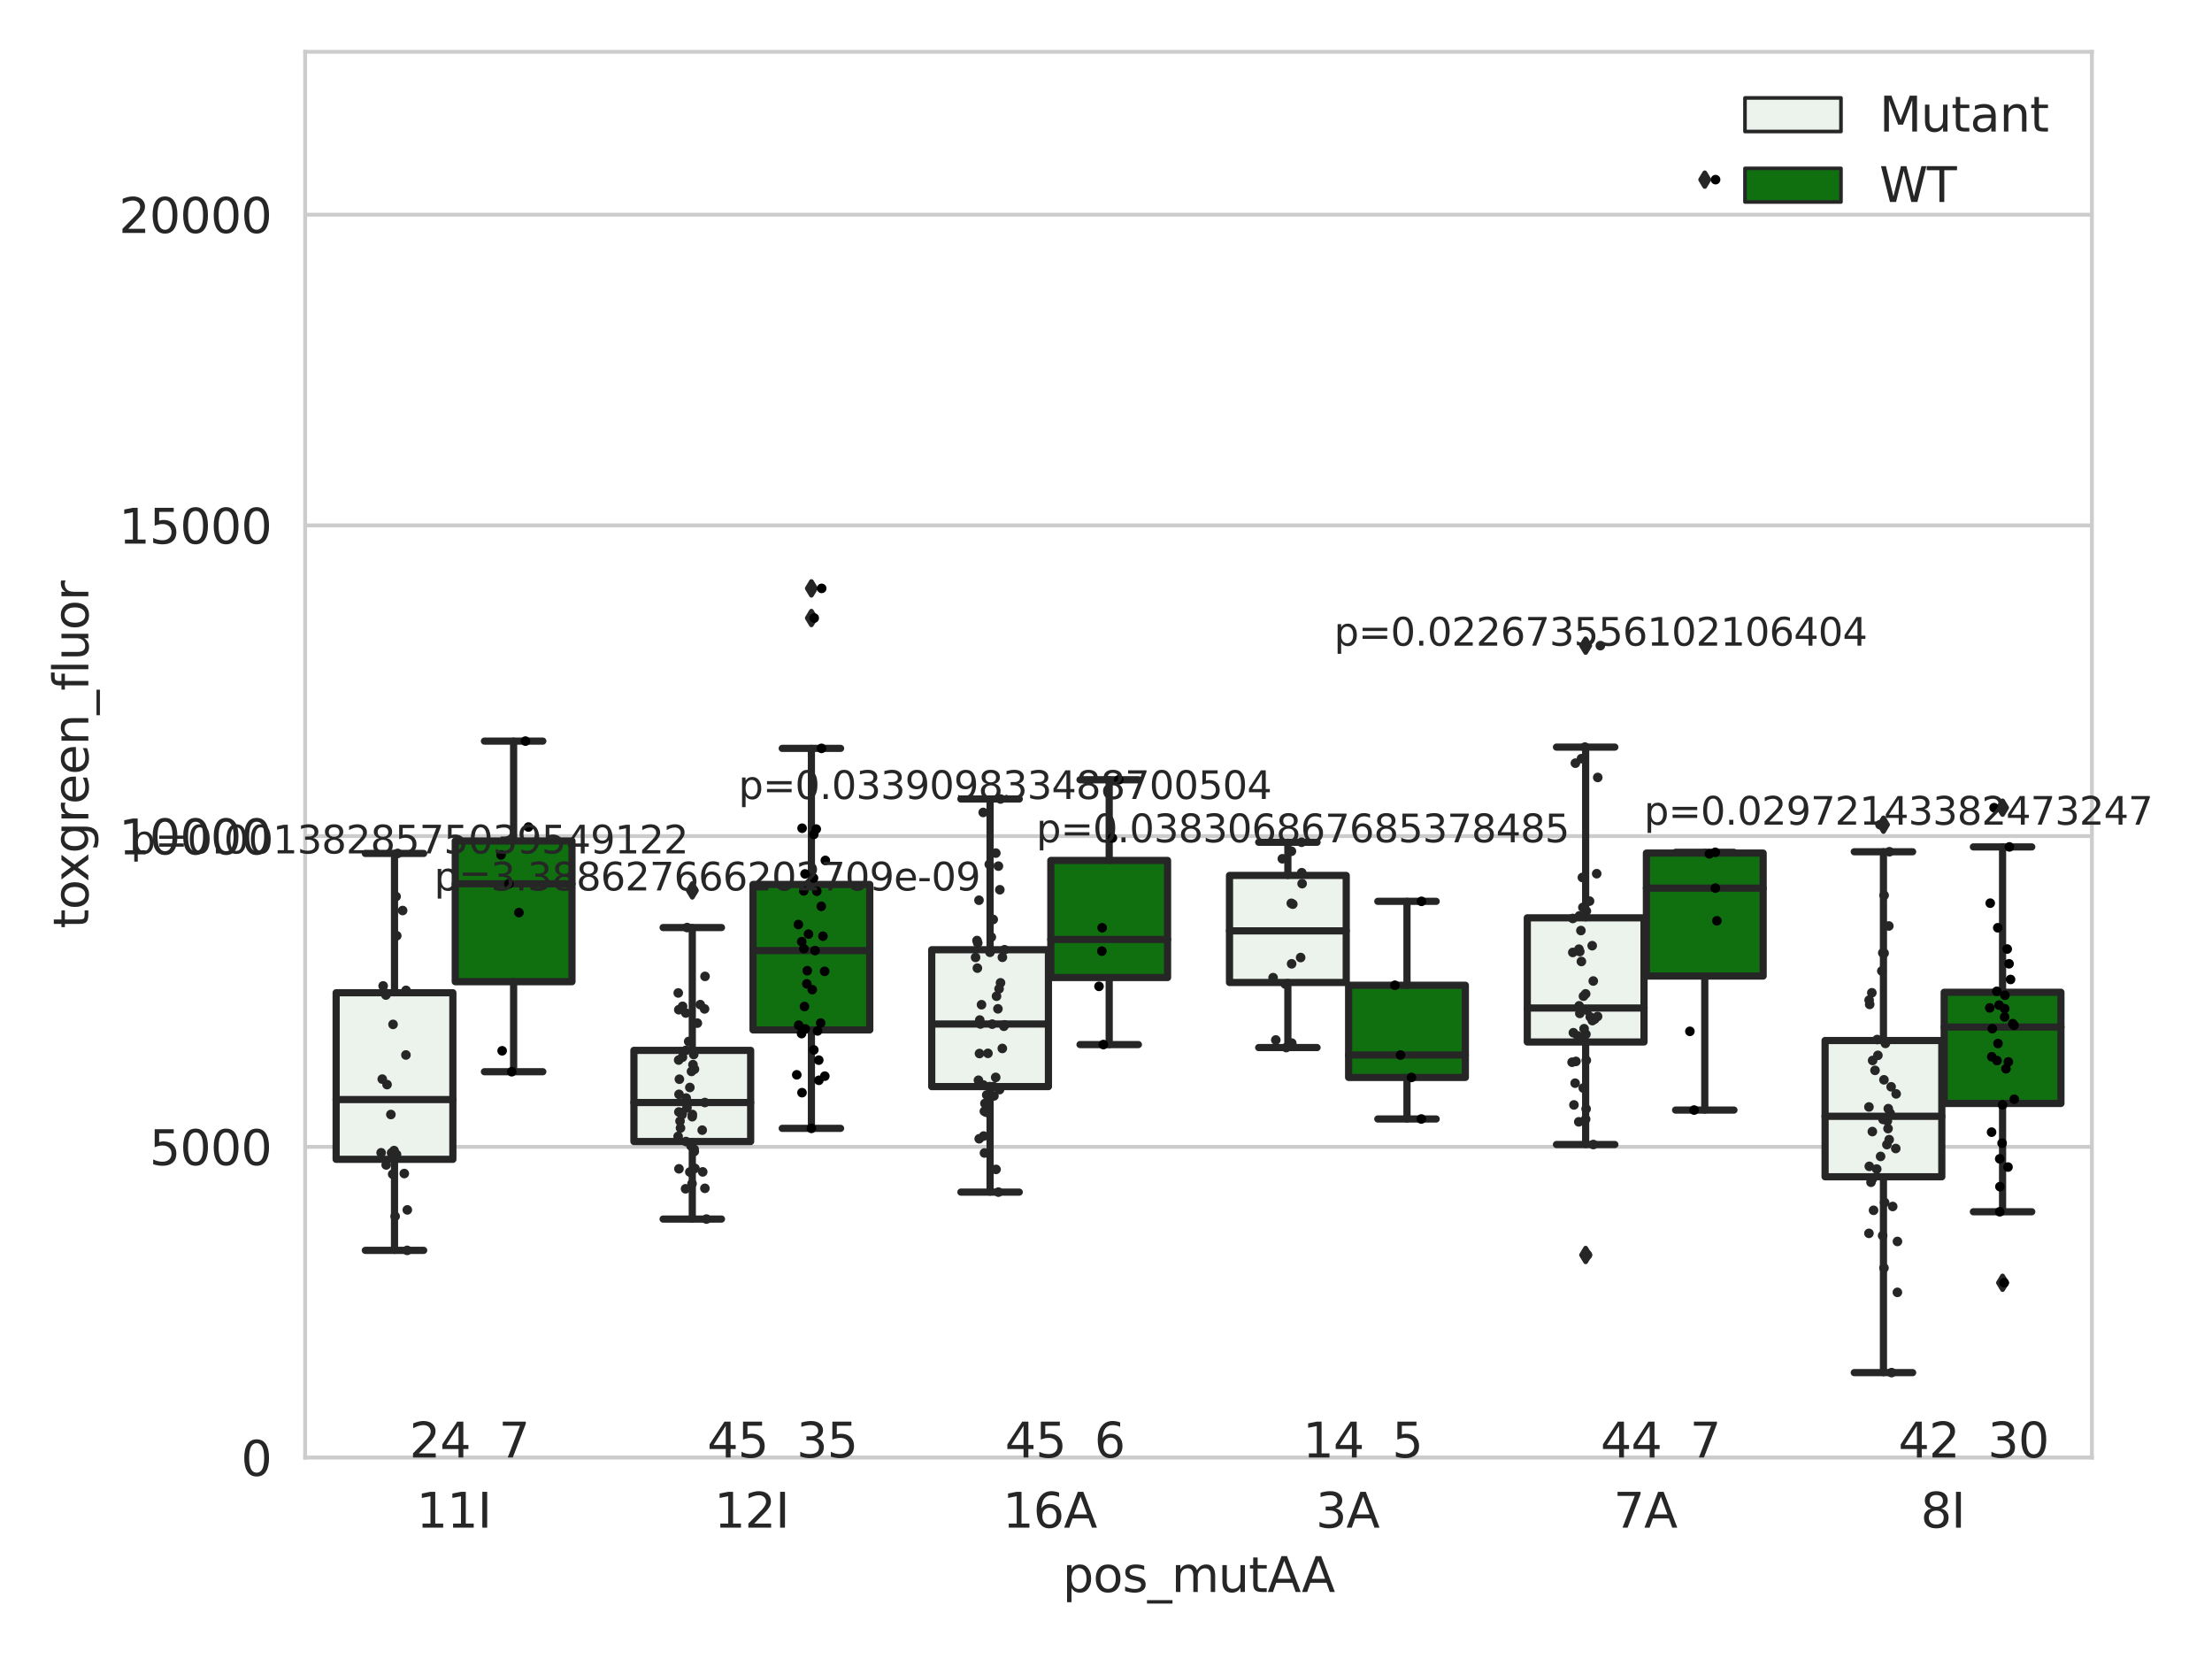 <?xml version="1.0" encoding="utf-8" standalone="no"?>
<!DOCTYPE svg PUBLIC "-//W3C//DTD SVG 1.1//EN"
  "http://www.w3.org/Graphics/SVG/1.1/DTD/svg11.dtd">
<svg xmlns:xlink="http://www.w3.org/1999/xlink" width="460.8pt" height="345.6pt" viewBox="0 0 460.8 345.6" xmlns="http://www.w3.org/2000/svg" version="1.1">
 <defs>
  <style type="text/css">*{stroke-linejoin: round; stroke-linecap: butt}</style>
 </defs>
 <g id="figure_1">
  <g id="patch_1">
   <path d="M 0 345.6 
L 460.8 345.6 
L 460.8 0 
L 0 0 
z
" style="fill: #ffffff"/>
  </g>
  <g id="axes_1">
   <g id="patch_2">
    <path d="M 63.571 303.64 
L 435.781 303.64 
L 435.781 10.8 
L 63.571 10.8 
z
" style="fill: #ffffff"/>
   </g>
   <g id="matplotlib.axis_1">
    <g id="xtick_1">
     <g id="text_1">
      <!-- 11I -->
      <g style="fill: #262626" transform="translate(86.751 318.238)scale(0.1 -0.1)">
       <defs>
        <path id="DejaVuSans-31" d="M 794 531 
L 1825 531 
L 1825 4091 
L 703 3866 
L 703 4441 
L 1819 4666 
L 2450 4666 
L 2450 531 
L 3481 531 
L 3481 0 
L 794 0 
L 794 531 
z
" transform="scale(0.016)"/>
        <path id="DejaVuSans-49" d="M 628 4666 
L 1259 4666 
L 1259 0 
L 628 0 
L 628 4666 
z
" transform="scale(0.016)"/>
       </defs>
       <use xlink:href="#DejaVuSans-31"/>
       <use xlink:href="#DejaVuSans-31" x="63.623"/>
       <use xlink:href="#DejaVuSans-49" x="127.246"/>
      </g>
     </g>
    </g>
    <g id="xtick_2">
     <g id="text_2">
      <!-- 12I -->
      <g style="fill: #262626" transform="translate(148.786 318.238)scale(0.1 -0.1)">
       <defs>
        <path id="DejaVuSans-32" d="M 1228 531 
L 3431 531 
L 3431 0 
L 469 0 
L 469 531 
Q 828 903 1448 1529 
Q 2069 2156 2228 2338 
Q 2531 2678 2651 2914 
Q 2772 3150 2772 3378 
Q 2772 3750 2511 3984 
Q 2250 4219 1831 4219 
Q 1534 4219 1204 4116 
Q 875 4013 500 3803 
L 500 4441 
Q 881 4594 1212 4672 
Q 1544 4750 1819 4750 
Q 2544 4750 2975 4387 
Q 3406 4025 3406 3419 
Q 3406 3131 3298 2873 
Q 3191 2616 2906 2266 
Q 2828 2175 2409 1742 
Q 1991 1309 1228 531 
z
" transform="scale(0.016)"/>
       </defs>
       <use xlink:href="#DejaVuSans-31"/>
       <use xlink:href="#DejaVuSans-32" x="63.623"/>
       <use xlink:href="#DejaVuSans-49" x="127.246"/>
      </g>
     </g>
    </g>
    <g id="xtick_3">
     <g id="text_3">
      <!-- 16A -->
      <g style="fill: #262626" transform="translate(208.876 318.238)scale(0.1 -0.1)">
       <defs>
        <path id="DejaVuSans-36" d="M 2113 2584 
Q 1688 2584 1439 2293 
Q 1191 2003 1191 1497 
Q 1191 994 1439 701 
Q 1688 409 2113 409 
Q 2538 409 2786 701 
Q 3034 994 3034 1497 
Q 3034 2003 2786 2293 
Q 2538 2584 2113 2584 
z
M 3366 4563 
L 3366 3988 
Q 3128 4100 2886 4159 
Q 2644 4219 2406 4219 
Q 1781 4219 1451 3797 
Q 1122 3375 1075 2522 
Q 1259 2794 1537 2939 
Q 1816 3084 2150 3084 
Q 2853 3084 3261 2657 
Q 3669 2231 3669 1497 
Q 3669 778 3244 343 
Q 2819 -91 2113 -91 
Q 1303 -91 875 529 
Q 447 1150 447 2328 
Q 447 3434 972 4092 
Q 1497 4750 2381 4750 
Q 2619 4750 2861 4703 
Q 3103 4656 3366 4563 
z
" transform="scale(0.016)"/>
        <path id="DejaVuSans-41" d="M 2188 4044 
L 1331 1722 
L 3047 1722 
L 2188 4044 
z
M 1831 4666 
L 2547 4666 
L 4325 0 
L 3669 0 
L 3244 1197 
L 1141 1197 
L 716 0 
L 50 0 
L 1831 4666 
z
" transform="scale(0.016)"/>
       </defs>
       <use xlink:href="#DejaVuSans-31"/>
       <use xlink:href="#DejaVuSans-36" x="63.623"/>
       <use xlink:href="#DejaVuSans-41" x="127.246"/>
      </g>
     </g>
    </g>
    <g id="xtick_4">
     <g id="text_4">
      <!-- 3A -->
      <g style="fill: #262626" transform="translate(274.092 318.238)scale(0.1 -0.1)">
       <defs>
        <path id="DejaVuSans-33" d="M 2597 2516 
Q 3050 2419 3304 2112 
Q 3559 1806 3559 1356 
Q 3559 666 3084 287 
Q 2609 -91 1734 -91 
Q 1441 -91 1130 -33 
Q 819 25 488 141 
L 488 750 
Q 750 597 1062 519 
Q 1375 441 1716 441 
Q 2309 441 2620 675 
Q 2931 909 2931 1356 
Q 2931 1769 2642 2001 
Q 2353 2234 1838 2234 
L 1294 2234 
L 1294 2753 
L 1863 2753 
Q 2328 2753 2575 2939 
Q 2822 3125 2822 3475 
Q 2822 3834 2567 4026 
Q 2313 4219 1838 4219 
Q 1578 4219 1281 4162 
Q 984 4106 628 3988 
L 628 4550 
Q 988 4650 1302 4700 
Q 1616 4750 1894 4750 
Q 2613 4750 3031 4423 
Q 3450 4097 3450 3541 
Q 3450 3153 3228 2886 
Q 3006 2619 2597 2516 
z
" transform="scale(0.016)"/>
       </defs>
       <use xlink:href="#DejaVuSans-33"/>
       <use xlink:href="#DejaVuSans-41" x="63.623"/>
      </g>
     </g>
    </g>
    <g id="xtick_5">
     <g id="text_5">
      <!-- 7A -->
      <g style="fill: #262626" transform="translate(336.127 318.238)scale(0.1 -0.1)">
       <defs>
        <path id="DejaVuSans-37" d="M 525 4666 
L 3525 4666 
L 3525 4397 
L 1831 0 
L 1172 0 
L 2766 4134 
L 525 4134 
L 525 4666 
z
" transform="scale(0.016)"/>
       </defs>
       <use xlink:href="#DejaVuSans-37"/>
       <use xlink:href="#DejaVuSans-41" x="63.623"/>
      </g>
     </g>
    </g>
    <g id="xtick_6">
     <g id="text_6">
      <!-- 8I -->
      <g style="fill: #262626" transform="translate(400.107 318.238)scale(0.1 -0.1)">
       <defs>
        <path id="DejaVuSans-38" d="M 2034 2216 
Q 1584 2216 1326 1975 
Q 1069 1734 1069 1313 
Q 1069 891 1326 650 
Q 1584 409 2034 409 
Q 2484 409 2743 651 
Q 3003 894 3003 1313 
Q 3003 1734 2745 1975 
Q 2488 2216 2034 2216 
z
M 1403 2484 
Q 997 2584 770 2862 
Q 544 3141 544 3541 
Q 544 4100 942 4425 
Q 1341 4750 2034 4750 
Q 2731 4750 3128 4425 
Q 3525 4100 3525 3541 
Q 3525 3141 3298 2862 
Q 3072 2584 2669 2484 
Q 3125 2378 3379 2068 
Q 3634 1759 3634 1313 
Q 3634 634 3220 271 
Q 2806 -91 2034 -91 
Q 1263 -91 848 271 
Q 434 634 434 1313 
Q 434 1759 690 2068 
Q 947 2378 1403 2484 
z
M 1172 3481 
Q 1172 3119 1398 2916 
Q 1625 2713 2034 2713 
Q 2441 2713 2670 2916 
Q 2900 3119 2900 3481 
Q 2900 3844 2670 4047 
Q 2441 4250 2034 4250 
Q 1625 4250 1398 4047 
Q 1172 3844 1172 3481 
z
" transform="scale(0.016)"/>
       </defs>
       <use xlink:href="#DejaVuSans-38"/>
       <use xlink:href="#DejaVuSans-49" x="63.623"/>
      </g>
     </g>
    </g>
    <g id="text_7">
     <!-- pos_mutAA -->
     <g style="fill: #262626" transform="translate(221.36 331.638)scale(0.1 -0.1)">
      <defs>
       <path id="DejaVuSans-70" d="M 1159 525 
L 1159 -1331 
L 581 -1331 
L 581 3500 
L 1159 3500 
L 1159 2969 
Q 1341 3281 1617 3432 
Q 1894 3584 2278 3584 
Q 2916 3584 3314 3078 
Q 3713 2572 3713 1747 
Q 3713 922 3314 415 
Q 2916 -91 2278 -91 
Q 1894 -91 1617 61 
Q 1341 213 1159 525 
z
M 3116 1747 
Q 3116 2381 2855 2742 
Q 2594 3103 2138 3103 
Q 1681 3103 1420 2742 
Q 1159 2381 1159 1747 
Q 1159 1113 1420 752 
Q 1681 391 2138 391 
Q 2594 391 2855 752 
Q 3116 1113 3116 1747 
z
" transform="scale(0.016)"/>
       <path id="DejaVuSans-6f" d="M 1959 3097 
Q 1497 3097 1228 2736 
Q 959 2375 959 1747 
Q 959 1119 1226 758 
Q 1494 397 1959 397 
Q 2419 397 2687 759 
Q 2956 1122 2956 1747 
Q 2956 2369 2687 2733 
Q 2419 3097 1959 3097 
z
M 1959 3584 
Q 2709 3584 3137 3096 
Q 3566 2609 3566 1747 
Q 3566 888 3137 398 
Q 2709 -91 1959 -91 
Q 1206 -91 779 398 
Q 353 888 353 1747 
Q 353 2609 779 3096 
Q 1206 3584 1959 3584 
z
" transform="scale(0.016)"/>
       <path id="DejaVuSans-73" d="M 2834 3397 
L 2834 2853 
Q 2591 2978 2328 3040 
Q 2066 3103 1784 3103 
Q 1356 3103 1142 2972 
Q 928 2841 928 2578 
Q 928 2378 1081 2264 
Q 1234 2150 1697 2047 
L 1894 2003 
Q 2506 1872 2764 1633 
Q 3022 1394 3022 966 
Q 3022 478 2636 193 
Q 2250 -91 1575 -91 
Q 1294 -91 989 -36 
Q 684 19 347 128 
L 347 722 
Q 666 556 975 473 
Q 1284 391 1588 391 
Q 1994 391 2212 530 
Q 2431 669 2431 922 
Q 2431 1156 2273 1281 
Q 2116 1406 1581 1522 
L 1381 1569 
Q 847 1681 609 1914 
Q 372 2147 372 2553 
Q 372 3047 722 3315 
Q 1072 3584 1716 3584 
Q 2034 3584 2315 3537 
Q 2597 3491 2834 3397 
z
" transform="scale(0.016)"/>
       <path id="DejaVuSans-5f" d="M 3263 -1063 
L 3263 -1509 
L -63 -1509 
L -63 -1063 
L 3263 -1063 
z
" transform="scale(0.016)"/>
       <path id="DejaVuSans-6d" d="M 3328 2828 
Q 3544 3216 3844 3400 
Q 4144 3584 4550 3584 
Q 5097 3584 5394 3201 
Q 5691 2819 5691 2113 
L 5691 0 
L 5113 0 
L 5113 2094 
Q 5113 2597 4934 2840 
Q 4756 3084 4391 3084 
Q 3944 3084 3684 2787 
Q 3425 2491 3425 1978 
L 3425 0 
L 2847 0 
L 2847 2094 
Q 2847 2600 2669 2842 
Q 2491 3084 2119 3084 
Q 1678 3084 1418 2786 
Q 1159 2488 1159 1978 
L 1159 0 
L 581 0 
L 581 3500 
L 1159 3500 
L 1159 2956 
Q 1356 3278 1631 3431 
Q 1906 3584 2284 3584 
Q 2666 3584 2933 3390 
Q 3200 3197 3328 2828 
z
" transform="scale(0.016)"/>
       <path id="DejaVuSans-75" d="M 544 1381 
L 544 3500 
L 1119 3500 
L 1119 1403 
Q 1119 906 1312 657 
Q 1506 409 1894 409 
Q 2359 409 2629 706 
Q 2900 1003 2900 1516 
L 2900 3500 
L 3475 3500 
L 3475 0 
L 2900 0 
L 2900 538 
Q 2691 219 2414 64 
Q 2138 -91 1772 -91 
Q 1169 -91 856 284 
Q 544 659 544 1381 
z
M 1991 3584 
L 1991 3584 
z
" transform="scale(0.016)"/>
       <path id="DejaVuSans-74" d="M 1172 4494 
L 1172 3500 
L 2356 3500 
L 2356 3053 
L 1172 3053 
L 1172 1153 
Q 1172 725 1289 603 
Q 1406 481 1766 481 
L 2356 481 
L 2356 0 
L 1766 0 
Q 1100 0 847 248 
Q 594 497 594 1153 
L 594 3053 
L 172 3053 
L 172 3500 
L 594 3500 
L 594 4494 
L 1172 4494 
z
" transform="scale(0.016)"/>
      </defs>
      <use xlink:href="#DejaVuSans-70"/>
      <use xlink:href="#DejaVuSans-6f" x="63.477"/>
      <use xlink:href="#DejaVuSans-73" x="124.658"/>
      <use xlink:href="#DejaVuSans-5f" x="176.758"/>
      <use xlink:href="#DejaVuSans-6d" x="226.758"/>
      <use xlink:href="#DejaVuSans-75" x="324.17"/>
      <use xlink:href="#DejaVuSans-74" x="387.549"/>
      <use xlink:href="#DejaVuSans-41" x="426.758"/>
      <use xlink:href="#DejaVuSans-41" x="497.916"/>
     </g>
    </g>
   </g>
   <g id="matplotlib.axis_2">
    <g id="ytick_1">
     <g id="line2d_1">
      <path d="M 63.571 303.64 
L 435.781 303.64 
" clip-path="url(#p8e5d0bfe87)" style="fill: none; stroke: #cccccc; stroke-width: 0.8; stroke-linecap: round"/>
     </g>
     <g id="text_8">
      <!-- 0 -->
      <g style="fill: #262626" transform="translate(50.209 307.439)scale(0.1 -0.1)">
       <defs>
        <path id="DejaVuSans-30" d="M 2034 4250 
Q 1547 4250 1301 3770 
Q 1056 3291 1056 2328 
Q 1056 1369 1301 889 
Q 1547 409 2034 409 
Q 2525 409 2770 889 
Q 3016 1369 3016 2328 
Q 3016 3291 2770 3770 
Q 2525 4250 2034 4250 
z
M 2034 4750 
Q 2819 4750 3233 4129 
Q 3647 3509 3647 2328 
Q 3647 1150 3233 529 
Q 2819 -91 2034 -91 
Q 1250 -91 836 529 
Q 422 1150 422 2328 
Q 422 3509 836 4129 
Q 1250 4750 2034 4750 
z
" transform="scale(0.016)"/>
       </defs>
       <use xlink:href="#DejaVuSans-30"/>
      </g>
     </g>
    </g>
    <g id="ytick_2">
     <g id="line2d_2">
      <path d="M 63.571 238.91 
L 435.781 238.91 
" clip-path="url(#p8e5d0bfe87)" style="fill: none; stroke: #cccccc; stroke-width: 0.8; stroke-linecap: round"/>
     </g>
     <g id="text_9">
      <!-- 5000 -->
      <g style="fill: #262626" transform="translate(31.121 242.709)scale(0.1 -0.1)">
       <defs>
        <path id="DejaVuSans-35" d="M 691 4666 
L 3169 4666 
L 3169 4134 
L 1269 4134 
L 1269 2991 
Q 1406 3038 1543 3061 
Q 1681 3084 1819 3084 
Q 2600 3084 3056 2656 
Q 3513 2228 3513 1497 
Q 3513 744 3044 326 
Q 2575 -91 1722 -91 
Q 1428 -91 1123 -41 
Q 819 9 494 109 
L 494 744 
Q 775 591 1075 516 
Q 1375 441 1709 441 
Q 2250 441 2565 725 
Q 2881 1009 2881 1497 
Q 2881 1984 2565 2268 
Q 2250 2553 1709 2553 
Q 1456 2553 1204 2497 
Q 953 2441 691 2322 
L 691 4666 
z
" transform="scale(0.016)"/>
       </defs>
       <use xlink:href="#DejaVuSans-35"/>
       <use xlink:href="#DejaVuSans-30" x="63.623"/>
       <use xlink:href="#DejaVuSans-30" x="127.246"/>
       <use xlink:href="#DejaVuSans-30" x="190.869"/>
      </g>
     </g>
    </g>
    <g id="ytick_3">
     <g id="line2d_3">
      <path d="M 63.571 174.18 
L 435.781 174.18 
" clip-path="url(#p8e5d0bfe87)" style="fill: none; stroke: #cccccc; stroke-width: 0.8; stroke-linecap: round"/>
     </g>
     <g id="text_10">
      <!-- 10000 -->
      <g style="fill: #262626" transform="translate(24.759 177.979)scale(0.1 -0.1)">
       <use xlink:href="#DejaVuSans-31"/>
       <use xlink:href="#DejaVuSans-30" x="63.623"/>
       <use xlink:href="#DejaVuSans-30" x="127.246"/>
       <use xlink:href="#DejaVuSans-30" x="190.869"/>
       <use xlink:href="#DejaVuSans-30" x="254.492"/>
      </g>
     </g>
    </g>
    <g id="ytick_4">
     <g id="line2d_4">
      <path d="M 63.571 109.45 
L 435.781 109.45 
" clip-path="url(#p8e5d0bfe87)" style="fill: none; stroke: #cccccc; stroke-width: 0.8; stroke-linecap: round"/>
     </g>
     <g id="text_11">
      <!-- 15000 -->
      <g style="fill: #262626" transform="translate(24.759 113.249)scale(0.1 -0.1)">
       <use xlink:href="#DejaVuSans-31"/>
       <use xlink:href="#DejaVuSans-35" x="63.623"/>
       <use xlink:href="#DejaVuSans-30" x="127.246"/>
       <use xlink:href="#DejaVuSans-30" x="190.869"/>
       <use xlink:href="#DejaVuSans-30" x="254.492"/>
      </g>
     </g>
    </g>
    <g id="ytick_5">
     <g id="line2d_5">
      <path d="M 63.571 44.719 
L 435.781 44.719 
" clip-path="url(#p8e5d0bfe87)" style="fill: none; stroke: #cccccc; stroke-width: 0.8; stroke-linecap: round"/>
     </g>
     <g id="text_12">
      <!-- 20000 -->
      <g style="fill: #262626" transform="translate(24.759 48.519)scale(0.1 -0.1)">
       <use xlink:href="#DejaVuSans-32"/>
       <use xlink:href="#DejaVuSans-30" x="63.623"/>
       <use xlink:href="#DejaVuSans-30" x="127.246"/>
       <use xlink:href="#DejaVuSans-30" x="190.869"/>
       <use xlink:href="#DejaVuSans-30" x="254.492"/>
      </g>
     </g>
    </g>
    <g id="text_13">
     <!-- toxgreen_fluor -->
     <g style="fill: #262626" transform="translate(18.401 193.415)rotate(-90)scale(0.1 -0.1)">
      <defs>
       <path id="DejaVuSans-78" d="M 3513 3500 
L 2247 1797 
L 3578 0 
L 2900 0 
L 1881 1375 
L 863 0 
L 184 0 
L 1544 1831 
L 300 3500 
L 978 3500 
L 1906 2253 
L 2834 3500 
L 3513 3500 
z
" transform="scale(0.016)"/>
       <path id="DejaVuSans-67" d="M 2906 1791 
Q 2906 2416 2648 2759 
Q 2391 3103 1925 3103 
Q 1463 3103 1205 2759 
Q 947 2416 947 1791 
Q 947 1169 1205 825 
Q 1463 481 1925 481 
Q 2391 481 2648 825 
Q 2906 1169 2906 1791 
z
M 3481 434 
Q 3481 -459 3084 -895 
Q 2688 -1331 1869 -1331 
Q 1566 -1331 1297 -1286 
Q 1028 -1241 775 -1147 
L 775 -588 
Q 1028 -725 1275 -790 
Q 1522 -856 1778 -856 
Q 2344 -856 2625 -561 
Q 2906 -266 2906 331 
L 2906 616 
Q 2728 306 2450 153 
Q 2172 0 1784 0 
Q 1141 0 747 490 
Q 353 981 353 1791 
Q 353 2603 747 3093 
Q 1141 3584 1784 3584 
Q 2172 3584 2450 3431 
Q 2728 3278 2906 2969 
L 2906 3500 
L 3481 3500 
L 3481 434 
z
" transform="scale(0.016)"/>
       <path id="DejaVuSans-72" d="M 2631 2963 
Q 2534 3019 2420 3045 
Q 2306 3072 2169 3072 
Q 1681 3072 1420 2755 
Q 1159 2438 1159 1844 
L 1159 0 
L 581 0 
L 581 3500 
L 1159 3500 
L 1159 2956 
Q 1341 3275 1631 3429 
Q 1922 3584 2338 3584 
Q 2397 3584 2469 3576 
Q 2541 3569 2628 3553 
L 2631 2963 
z
" transform="scale(0.016)"/>
       <path id="DejaVuSans-65" d="M 3597 1894 
L 3597 1613 
L 953 1613 
Q 991 1019 1311 708 
Q 1631 397 2203 397 
Q 2534 397 2845 478 
Q 3156 559 3463 722 
L 3463 178 
Q 3153 47 2828 -22 
Q 2503 -91 2169 -91 
Q 1331 -91 842 396 
Q 353 884 353 1716 
Q 353 2575 817 3079 
Q 1281 3584 2069 3584 
Q 2775 3584 3186 3129 
Q 3597 2675 3597 1894 
z
M 3022 2063 
Q 3016 2534 2758 2815 
Q 2500 3097 2075 3097 
Q 1594 3097 1305 2825 
Q 1016 2553 972 2059 
L 3022 2063 
z
" transform="scale(0.016)"/>
       <path id="DejaVuSans-6e" d="M 3513 2113 
L 3513 0 
L 2938 0 
L 2938 2094 
Q 2938 2591 2744 2837 
Q 2550 3084 2163 3084 
Q 1697 3084 1428 2787 
Q 1159 2491 1159 1978 
L 1159 0 
L 581 0 
L 581 3500 
L 1159 3500 
L 1159 2956 
Q 1366 3272 1645 3428 
Q 1925 3584 2291 3584 
Q 2894 3584 3203 3211 
Q 3513 2838 3513 2113 
z
" transform="scale(0.016)"/>
       <path id="DejaVuSans-66" d="M 2375 4863 
L 2375 4384 
L 1825 4384 
Q 1516 4384 1395 4259 
Q 1275 4134 1275 3809 
L 1275 3500 
L 2222 3500 
L 2222 3053 
L 1275 3053 
L 1275 0 
L 697 0 
L 697 3053 
L 147 3053 
L 147 3500 
L 697 3500 
L 697 3744 
Q 697 4328 969 4595 
Q 1241 4863 1831 4863 
L 2375 4863 
z
" transform="scale(0.016)"/>
       <path id="DejaVuSans-6c" d="M 603 4863 
L 1178 4863 
L 1178 0 
L 603 0 
L 603 4863 
z
" transform="scale(0.016)"/>
      </defs>
      <use xlink:href="#DejaVuSans-74"/>
      <use xlink:href="#DejaVuSans-6f" x="39.209"/>
      <use xlink:href="#DejaVuSans-78" x="97.266"/>
      <use xlink:href="#DejaVuSans-67" x="156.445"/>
      <use xlink:href="#DejaVuSans-72" x="219.922"/>
      <use xlink:href="#DejaVuSans-65" x="258.785"/>
      <use xlink:href="#DejaVuSans-65" x="320.309"/>
      <use xlink:href="#DejaVuSans-6e" x="381.832"/>
      <use xlink:href="#DejaVuSans-5f" x="445.211"/>
      <use xlink:href="#DejaVuSans-66" x="495.211"/>
      <use xlink:href="#DejaVuSans-6c" x="530.416"/>
      <use xlink:href="#DejaVuSans-75" x="558.199"/>
      <use xlink:href="#DejaVuSans-6f" x="621.578"/>
      <use xlink:href="#DejaVuSans-72" x="682.76"/>
     </g>
    </g>
   </g>
   <g id="patch_3">
    <path d="M 70.023 241.513 
L 94.341 241.513 
L 94.341 206.812 
L 70.023 206.812 
L 70.023 241.513 
z
" clip-path="url(#p8e5d0bfe87)" style="fill: #ecf2ec; stroke: #262626; stroke-width: 1.5; stroke-linejoin: miter"/>
   </g>
   <g id="patch_4">
    <path d="M 94.837 204.503 
L 119.155 204.503 
L 119.155 175.189 
L 94.837 175.189 
L 94.837 204.503 
z
" clip-path="url(#p8e5d0bfe87)" style="fill: #107010; stroke: #262626; stroke-width: 1.5; stroke-linejoin: miter"/>
   </g>
   <g id="patch_5">
    <path d="M 132.058 237.798 
L 156.375 237.798 
L 156.375 218.807 
L 132.058 218.807 
L 132.058 237.798 
z
" clip-path="url(#p8e5d0bfe87)" style="fill: #ecf2ec; stroke: #262626; stroke-width: 1.5; stroke-linejoin: miter"/>
   </g>
   <g id="patch_6">
    <path d="M 156.872 214.548 
L 181.189 214.548 
L 181.189 184.249 
L 156.872 184.249 
L 156.872 214.548 
z
" clip-path="url(#p8e5d0bfe87)" style="fill: #107010; stroke: #262626; stroke-width: 1.5; stroke-linejoin: miter"/>
   </g>
   <g id="patch_7">
    <path d="M 194.093 226.36 
L 218.41 226.36 
L 218.41 197.848 
L 194.093 197.848 
L 194.093 226.36 
z
" clip-path="url(#p8e5d0bfe87)" style="fill: #ecf2ec; stroke: #262626; stroke-width: 1.5; stroke-linejoin: miter"/>
   </g>
   <g id="patch_8">
    <path d="M 218.907 203.642 
L 243.224 203.642 
L 243.224 179.247 
L 218.907 179.247 
L 218.907 203.642 
z
" clip-path="url(#p8e5d0bfe87)" style="fill: #107010; stroke: #262626; stroke-width: 1.5; stroke-linejoin: miter"/>
   </g>
   <g id="patch_9">
    <path d="M 256.128 204.669 
L 280.445 204.669 
L 280.445 182.371 
L 256.128 182.371 
L 256.128 204.669 
z
" clip-path="url(#p8e5d0bfe87)" style="fill: #ecf2ec; stroke: #262626; stroke-width: 1.5; stroke-linejoin: miter"/>
   </g>
   <g id="patch_10">
    <path d="M 280.941 224.448 
L 305.259 224.448 
L 305.259 205.245 
L 280.941 205.245 
L 280.941 224.448 
z
" clip-path="url(#p8e5d0bfe87)" style="fill: #107010; stroke: #262626; stroke-width: 1.5; stroke-linejoin: miter"/>
   </g>
   <g id="patch_11">
    <path d="M 318.162 217.064 
L 342.48 217.064 
L 342.48 191.198 
L 318.162 191.198 
L 318.162 217.064 
z
" clip-path="url(#p8e5d0bfe87)" style="fill: #ecf2ec; stroke: #262626; stroke-width: 1.5; stroke-linejoin: miter"/>
   </g>
   <g id="patch_12">
    <path d="M 342.976 203.333 
L 367.294 203.333 
L 367.294 177.714 
L 342.976 177.714 
L 342.976 203.333 
z
" clip-path="url(#p8e5d0bfe87)" style="fill: #107010; stroke: #262626; stroke-width: 1.5; stroke-linejoin: miter"/>
   </g>
   <g id="patch_13">
    <path d="M 380.197 245.144 
L 404.515 245.144 
L 404.515 216.756 
L 380.197 216.756 
L 380.197 245.144 
z
" clip-path="url(#p8e5d0bfe87)" style="fill: #ecf2ec; stroke: #262626; stroke-width: 1.5; stroke-linejoin: miter"/>
   </g>
   <g id="patch_14">
    <path d="M 405.011 229.87 
L 429.329 229.87 
L 429.329 206.71 
L 405.011 206.71 
L 405.011 229.87 
z
" clip-path="url(#p8e5d0bfe87)" style="fill: #107010; stroke: #262626; stroke-width: 1.5; stroke-linejoin: miter"/>
   </g>
   <g id="patch_15">
    <path d="M 94.589 303.64 
L 94.589 303.64 
L 94.589 303.64 
L 94.589 303.64 
z
" clip-path="url(#p8e5d0bfe87)" style="fill: #ecf2ec; stroke: #262626; stroke-width: 0.75; stroke-linejoin: miter"/>
   </g>
   <g id="patch_16">
    <path d="M 94.589 303.64 
L 94.589 303.64 
L 94.589 303.64 
L 94.589 303.64 
z
" clip-path="url(#p8e5d0bfe87)" style="fill: #107010; stroke: #262626; stroke-width: 0.75; stroke-linejoin: miter"/>
   </g>
   <g id="PathCollection_1"/>
   <g id="PathCollection_2"/>
   <g id="line2d_6">
    <path d="M 82.182 241.513 
L 82.182 260.475 
" clip-path="url(#p8e5d0bfe87)" style="fill: none; stroke: #262626; stroke-width: 1.5; stroke-linecap: round"/>
   </g>
   <g id="line2d_7">
    <path d="M 82.182 206.812 
L 82.182 177.787 
" clip-path="url(#p8e5d0bfe87)" style="fill: none; stroke: #262626; stroke-width: 1.5; stroke-linecap: round"/>
   </g>
   <g id="line2d_8">
    <path d="M 76.102 260.475 
L 88.261 260.475 
" clip-path="url(#p8e5d0bfe87)" style="fill: none; stroke: #262626; stroke-width: 1.5; stroke-linecap: round"/>
   </g>
   <g id="line2d_9">
    <path d="M 76.102 177.787 
L 88.261 177.787 
" clip-path="url(#p8e5d0bfe87)" style="fill: none; stroke: #262626; stroke-width: 1.5; stroke-linecap: round"/>
   </g>
   <g id="line2d_10"/>
   <g id="line2d_11">
    <path d="M 106.996 204.503 
L 106.996 223.26 
" clip-path="url(#p8e5d0bfe87)" style="fill: none; stroke: #262626; stroke-width: 1.5; stroke-linecap: round"/>
   </g>
   <g id="line2d_12">
    <path d="M 106.996 175.189 
L 106.996 154.387 
" clip-path="url(#p8e5d0bfe87)" style="fill: none; stroke: #262626; stroke-width: 1.5; stroke-linecap: round"/>
   </g>
   <g id="line2d_13">
    <path d="M 100.916 223.26 
L 113.075 223.26 
" clip-path="url(#p8e5d0bfe87)" style="fill: none; stroke: #262626; stroke-width: 1.5; stroke-linecap: round"/>
   </g>
   <g id="line2d_14">
    <path d="M 100.916 154.387 
L 113.075 154.387 
" clip-path="url(#p8e5d0bfe87)" style="fill: none; stroke: #262626; stroke-width: 1.5; stroke-linecap: round"/>
   </g>
   <g id="line2d_15"/>
   <g id="line2d_16">
    <path d="M 144.217 237.798 
L 144.217 253.953 
" clip-path="url(#p8e5d0bfe87)" style="fill: none; stroke: #262626; stroke-width: 1.5; stroke-linecap: round"/>
   </g>
   <g id="line2d_17">
    <path d="M 144.217 218.807 
L 144.217 193.225 
" clip-path="url(#p8e5d0bfe87)" style="fill: none; stroke: #262626; stroke-width: 1.5; stroke-linecap: round"/>
   </g>
   <g id="line2d_18">
    <path d="M 138.137 253.953 
L 150.296 253.953 
" clip-path="url(#p8e5d0bfe87)" style="fill: none; stroke: #262626; stroke-width: 1.5; stroke-linecap: round"/>
   </g>
   <g id="line2d_19">
    <path d="M 138.137 193.225 
L 150.296 193.225 
" clip-path="url(#p8e5d0bfe87)" style="fill: none; stroke: #262626; stroke-width: 1.5; stroke-linecap: round"/>
   </g>
   <g id="line2d_20">
    <defs>
     <path id="me87be4db5b" d="M -0 1.414 
L 0.849 0 
L 0 -1.414 
L -0.849 -0 
z
" style="stroke: #262626; stroke-linejoin: miter"/>
    </defs>
    <g clip-path="url(#p8e5d0bfe87)">
     <use xlink:href="#me87be4db5b" x="144.217" y="185.498" style="fill: #262626; stroke: #262626; stroke-linejoin: miter"/>
    </g>
   </g>
   <g id="line2d_21">
    <path d="M 169.031 214.548 
L 169.031 235.058 
" clip-path="url(#p8e5d0bfe87)" style="fill: none; stroke: #262626; stroke-width: 1.5; stroke-linecap: round"/>
   </g>
   <g id="line2d_22">
    <path d="M 169.031 184.249 
L 169.031 155.9 
" clip-path="url(#p8e5d0bfe87)" style="fill: none; stroke: #262626; stroke-width: 1.5; stroke-linecap: round"/>
   </g>
   <g id="line2d_23">
    <path d="M 162.951 235.058 
L 175.11 235.058 
" clip-path="url(#p8e5d0bfe87)" style="fill: none; stroke: #262626; stroke-width: 1.5; stroke-linecap: round"/>
   </g>
   <g id="line2d_24">
    <path d="M 162.951 155.9 
L 175.11 155.9 
" clip-path="url(#p8e5d0bfe87)" style="fill: none; stroke: #262626; stroke-width: 1.5; stroke-linecap: round"/>
   </g>
   <g id="line2d_25">
    <g clip-path="url(#p8e5d0bfe87)">
     <use xlink:href="#me87be4db5b" x="169.031" y="128.746" style="fill: #262626; stroke: #262626; stroke-linejoin: miter"/>
     <use xlink:href="#me87be4db5b" x="169.031" y="122.572" style="fill: #262626; stroke: #262626; stroke-linejoin: miter"/>
    </g>
   </g>
   <g id="line2d_26">
    <path d="M 206.251 226.36 
L 206.251 248.339 
" clip-path="url(#p8e5d0bfe87)" style="fill: none; stroke: #262626; stroke-width: 1.5; stroke-linecap: round"/>
   </g>
   <g id="line2d_27">
    <path d="M 206.251 197.848 
L 206.251 166.445 
" clip-path="url(#p8e5d0bfe87)" style="fill: none; stroke: #262626; stroke-width: 1.5; stroke-linecap: round"/>
   </g>
   <g id="line2d_28">
    <path d="M 200.172 248.339 
L 212.331 248.339 
" clip-path="url(#p8e5d0bfe87)" style="fill: none; stroke: #262626; stroke-width: 1.5; stroke-linecap: round"/>
   </g>
   <g id="line2d_29">
    <path d="M 200.172 166.445 
L 212.331 166.445 
" clip-path="url(#p8e5d0bfe87)" style="fill: none; stroke: #262626; stroke-width: 1.5; stroke-linecap: round"/>
   </g>
   <g id="line2d_30"/>
   <g id="line2d_31">
    <path d="M 231.065 203.642 
L 231.065 217.603 
" clip-path="url(#p8e5d0bfe87)" style="fill: none; stroke: #262626; stroke-width: 1.5; stroke-linecap: round"/>
   </g>
   <g id="line2d_32">
    <path d="M 231.065 179.247 
L 231.065 162.441 
" clip-path="url(#p8e5d0bfe87)" style="fill: none; stroke: #262626; stroke-width: 1.5; stroke-linecap: round"/>
   </g>
   <g id="line2d_33">
    <path d="M 224.986 217.603 
L 237.145 217.603 
" clip-path="url(#p8e5d0bfe87)" style="fill: none; stroke: #262626; stroke-width: 1.5; stroke-linecap: round"/>
   </g>
   <g id="line2d_34">
    <path d="M 224.986 162.441 
L 237.145 162.441 
" clip-path="url(#p8e5d0bfe87)" style="fill: none; stroke: #262626; stroke-width: 1.5; stroke-linecap: round"/>
   </g>
   <g id="line2d_35"/>
   <g id="line2d_36">
    <path d="M 268.286 204.669 
L 268.286 218.228 
" clip-path="url(#p8e5d0bfe87)" style="fill: none; stroke: #262626; stroke-width: 1.5; stroke-linecap: round"/>
   </g>
   <g id="line2d_37">
    <path d="M 268.286 182.371 
L 268.286 175.457 
" clip-path="url(#p8e5d0bfe87)" style="fill: none; stroke: #262626; stroke-width: 1.5; stroke-linecap: round"/>
   </g>
   <g id="line2d_38">
    <path d="M 262.207 218.228 
L 274.366 218.228 
" clip-path="url(#p8e5d0bfe87)" style="fill: none; stroke: #262626; stroke-width: 1.5; stroke-linecap: round"/>
   </g>
   <g id="line2d_39">
    <path d="M 262.207 175.457 
L 274.366 175.457 
" clip-path="url(#p8e5d0bfe87)" style="fill: none; stroke: #262626; stroke-width: 1.5; stroke-linecap: round"/>
   </g>
   <g id="line2d_40"/>
   <g id="line2d_41">
    <path d="M 293.1 224.448 
L 293.1 233.104 
" clip-path="url(#p8e5d0bfe87)" style="fill: none; stroke: #262626; stroke-width: 1.5; stroke-linecap: round"/>
   </g>
   <g id="line2d_42">
    <path d="M 293.1 205.245 
L 293.1 187.766 
" clip-path="url(#p8e5d0bfe87)" style="fill: none; stroke: #262626; stroke-width: 1.5; stroke-linecap: round"/>
   </g>
   <g id="line2d_43">
    <path d="M 287.021 233.104 
L 299.18 233.104 
" clip-path="url(#p8e5d0bfe87)" style="fill: none; stroke: #262626; stroke-width: 1.5; stroke-linecap: round"/>
   </g>
   <g id="line2d_44">
    <path d="M 287.021 187.766 
L 299.18 187.766 
" clip-path="url(#p8e5d0bfe87)" style="fill: none; stroke: #262626; stroke-width: 1.5; stroke-linecap: round"/>
   </g>
   <g id="line2d_45"/>
   <g id="line2d_46">
    <path d="M 330.321 217.064 
L 330.321 238.423 
" clip-path="url(#p8e5d0bfe87)" style="fill: none; stroke: #262626; stroke-width: 1.5; stroke-linecap: round"/>
   </g>
   <g id="line2d_47">
    <path d="M 330.321 191.198 
L 330.321 155.635 
" clip-path="url(#p8e5d0bfe87)" style="fill: none; stroke: #262626; stroke-width: 1.5; stroke-linecap: round"/>
   </g>
   <g id="line2d_48">
    <path d="M 324.242 238.423 
L 336.401 238.423 
" clip-path="url(#p8e5d0bfe87)" style="fill: none; stroke: #262626; stroke-width: 1.5; stroke-linecap: round"/>
   </g>
   <g id="line2d_49">
    <path d="M 324.242 155.635 
L 336.401 155.635 
" clip-path="url(#p8e5d0bfe87)" style="fill: none; stroke: #262626; stroke-width: 1.5; stroke-linecap: round"/>
   </g>
   <g id="line2d_50">
    <g clip-path="url(#p8e5d0bfe87)">
     <use xlink:href="#me87be4db5b" x="330.321" y="261.435" style="fill: #262626; stroke: #262626; stroke-linejoin: miter"/>
     <use xlink:href="#me87be4db5b" x="330.321" y="134.5" style="fill: #262626; stroke: #262626; stroke-linejoin: miter"/>
    </g>
   </g>
   <g id="line2d_51">
    <path d="M 355.135 203.333 
L 355.135 231.247 
" clip-path="url(#p8e5d0bfe87)" style="fill: none; stroke: #262626; stroke-width: 1.5; stroke-linecap: round"/>
   </g>
   <g id="line2d_52">
    <path d="M 355.135 177.714 
L 355.135 177.553 
" clip-path="url(#p8e5d0bfe87)" style="fill: none; stroke: #262626; stroke-width: 1.5; stroke-linecap: round"/>
   </g>
   <g id="line2d_53">
    <path d="M 349.056 231.247 
L 361.215 231.247 
" clip-path="url(#p8e5d0bfe87)" style="fill: none; stroke: #262626; stroke-width: 1.5; stroke-linecap: round"/>
   </g>
   <g id="line2d_54">
    <path d="M 349.056 177.553 
L 361.215 177.553 
" clip-path="url(#p8e5d0bfe87)" style="fill: none; stroke: #262626; stroke-width: 1.5; stroke-linecap: round"/>
   </g>
   <g id="line2d_55">
    <g clip-path="url(#p8e5d0bfe87)">
     <use xlink:href="#me87be4db5b" x="355.135" y="37.422" style="fill: #262626; stroke: #262626; stroke-linejoin: miter"/>
    </g>
   </g>
   <g id="line2d_56">
    <path d="M 392.356 245.144 
L 392.356 285.94 
" clip-path="url(#p8e5d0bfe87)" style="fill: none; stroke: #262626; stroke-width: 1.5; stroke-linecap: round"/>
   </g>
   <g id="line2d_57">
    <path d="M 392.356 216.756 
L 392.356 177.436 
" clip-path="url(#p8e5d0bfe87)" style="fill: none; stroke: #262626; stroke-width: 1.5; stroke-linecap: round"/>
   </g>
   <g id="line2d_58">
    <path d="M 386.277 285.94 
L 398.436 285.94 
" clip-path="url(#p8e5d0bfe87)" style="fill: none; stroke: #262626; stroke-width: 1.5; stroke-linecap: round"/>
   </g>
   <g id="line2d_59">
    <path d="M 386.277 177.436 
L 398.436 177.436 
" clip-path="url(#p8e5d0bfe87)" style="fill: none; stroke: #262626; stroke-width: 1.5; stroke-linecap: round"/>
   </g>
   <g id="line2d_60">
    <g clip-path="url(#p8e5d0bfe87)">
     <use xlink:href="#me87be4db5b" x="392.356" y="171.8" style="fill: #262626; stroke: #262626; stroke-linejoin: miter"/>
    </g>
   </g>
   <g id="line2d_61">
    <path d="M 417.17 229.87 
L 417.17 252.432 
" clip-path="url(#p8e5d0bfe87)" style="fill: none; stroke: #262626; stroke-width: 1.5; stroke-linecap: round"/>
   </g>
   <g id="line2d_62">
    <path d="M 417.17 206.71 
L 417.17 176.427 
" clip-path="url(#p8e5d0bfe87)" style="fill: none; stroke: #262626; stroke-width: 1.5; stroke-linecap: round"/>
   </g>
   <g id="line2d_63">
    <path d="M 411.091 252.432 
L 423.25 252.432 
" clip-path="url(#p8e5d0bfe87)" style="fill: none; stroke: #262626; stroke-width: 1.5; stroke-linecap: round"/>
   </g>
   <g id="line2d_64">
    <path d="M 411.091 176.427 
L 423.25 176.427 
" clip-path="url(#p8e5d0bfe87)" style="fill: none; stroke: #262626; stroke-width: 1.5; stroke-linecap: round"/>
   </g>
   <g id="line2d_65">
    <g clip-path="url(#p8e5d0bfe87)">
     <use xlink:href="#me87be4db5b" x="417.17" y="267.226" style="fill: #262626; stroke: #262626; stroke-linejoin: miter"/>
     <use xlink:href="#me87be4db5b" x="417.17" y="168.253" style="fill: #262626; stroke: #262626; stroke-linejoin: miter"/>
    </g>
   </g>
   <g id="line2d_66">
    <path d="M 70.023 229.056 
L 94.341 229.056 
" clip-path="url(#p8e5d0bfe87)" style="fill: none; stroke: #262626; stroke-width: 1.5; stroke-linecap: round"/>
   </g>
   <g id="line2d_67">
    <path d="M 94.837 184.116 
L 119.155 184.116 
" clip-path="url(#p8e5d0bfe87)" style="fill: none; stroke: #262626; stroke-width: 1.5; stroke-linecap: round"/>
   </g>
   <g id="line2d_68">
    <path d="M 132.058 229.675 
L 156.375 229.675 
" clip-path="url(#p8e5d0bfe87)" style="fill: none; stroke: #262626; stroke-width: 1.5; stroke-linecap: round"/>
   </g>
   <g id="line2d_69">
    <path d="M 156.872 198.024 
L 181.189 198.024 
" clip-path="url(#p8e5d0bfe87)" style="fill: none; stroke: #262626; stroke-width: 1.5; stroke-linecap: round"/>
   </g>
   <g id="line2d_70">
    <path d="M 194.093 213.318 
L 218.41 213.318 
" clip-path="url(#p8e5d0bfe87)" style="fill: none; stroke: #262626; stroke-width: 1.5; stroke-linecap: round"/>
   </g>
   <g id="line2d_71">
    <path d="M 218.907 195.702 
L 243.224 195.702 
" clip-path="url(#p8e5d0bfe87)" style="fill: none; stroke: #262626; stroke-width: 1.5; stroke-linecap: round"/>
   </g>
   <g id="line2d_72">
    <path d="M 256.128 193.913 
L 280.445 193.913 
" clip-path="url(#p8e5d0bfe87)" style="fill: none; stroke: #262626; stroke-width: 1.5; stroke-linecap: round"/>
   </g>
   <g id="line2d_73">
    <path d="M 280.941 219.783 
L 305.259 219.783 
" clip-path="url(#p8e5d0bfe87)" style="fill: none; stroke: #262626; stroke-width: 1.5; stroke-linecap: round"/>
   </g>
   <g id="line2d_74">
    <path d="M 318.162 209.986 
L 342.48 209.986 
" clip-path="url(#p8e5d0bfe87)" style="fill: none; stroke: #262626; stroke-width: 1.5; stroke-linecap: round"/>
   </g>
   <g id="line2d_75">
    <path d="M 342.976 185.009 
L 367.294 185.009 
" clip-path="url(#p8e5d0bfe87)" style="fill: none; stroke: #262626; stroke-width: 1.5; stroke-linecap: round"/>
   </g>
   <g id="line2d_76">
    <path d="M 380.197 232.544 
L 404.515 232.544 
" clip-path="url(#p8e5d0bfe87)" style="fill: none; stroke: #262626; stroke-width: 1.5; stroke-linecap: round"/>
   </g>
   <g id="line2d_77">
    <path d="M 405.011 213.942 
L 429.329 213.942 
" clip-path="url(#p8e5d0bfe87)" style="fill: none; stroke: #262626; stroke-width: 1.5; stroke-linecap: round"/>
   </g>
   <g id="patch_17">
    <path d="M 63.571 303.64 
L 63.571 10.8 
" style="fill: none; stroke: #cccccc; stroke-width: 0.8; stroke-linejoin: miter; stroke-linecap: square"/>
   </g>
   <g id="patch_18">
    <path d="M 435.781 303.64 
L 435.781 10.8 
" style="fill: none; stroke: #cccccc; stroke-width: 0.8; stroke-linejoin: miter; stroke-linecap: square"/>
   </g>
   <g id="patch_19">
    <path d="M 63.571 303.64 
L 435.781 303.64 
" style="fill: none; stroke: #cccccc; stroke-width: 0.8; stroke-linejoin: miter; stroke-linecap: square"/>
   </g>
   <g id="patch_20">
    <path d="M 63.571 10.8 
L 435.781 10.8 
" style="fill: none; stroke: #cccccc; stroke-width: 0.8; stroke-linejoin: miter; stroke-linecap: square"/>
   </g>
   <g id="PathCollection_3">
    <defs>
     <path id="C0_0_318f1156bc" d="M 0 1 
C 0.265 1 0.52 0.895 0.707 0.707 
C 0.895 0.52 1 0.265 1 -0 
C 1 -0.265 0.895 -0.52 0.707 -0.707 
C 0.52 -0.895 0.265 -1 0 -1 
C -0.265 -1 -0.52 -0.895 -0.707 -0.707 
C -0.895 -0.52 -1 -0.265 -1 0 
C -1 0.265 -0.895 0.52 -0.707 0.707 
C -0.52 0.895 -0.265 1 0 1 
z
"/>
    </defs>
    <g clip-path="url(#p8e5d0bfe87)">
     <use xlink:href="#C0_0_318f1156bc" x="82.313" y="253.378" style="fill: #262626"/>
    </g>
    <g clip-path="url(#p8e5d0bfe87)">
     <use xlink:href="#C0_0_318f1156bc" x="82.515" y="186.764" style="fill: #262626"/>
    </g>
    <g clip-path="url(#p8e5d0bfe87)">
     <use xlink:href="#C0_0_318f1156bc" x="84.56" y="219.77" style="fill: #262626"/>
    </g>
    <g clip-path="url(#p8e5d0bfe87)">
     <use xlink:href="#C0_0_318f1156bc" x="79.632" y="224.8" style="fill: #262626"/>
    </g>
    <g clip-path="url(#p8e5d0bfe87)">
     <use xlink:href="#C0_0_318f1156bc" x="82.837" y="177.787" style="fill: #262626"/>
    </g>
    <g clip-path="url(#p8e5d0bfe87)">
     <use xlink:href="#C0_0_318f1156bc" x="80.447" y="242.679" style="fill: #262626"/>
    </g>
    <g clip-path="url(#p8e5d0bfe87)">
     <use xlink:href="#C0_0_318f1156bc" x="84.219" y="244.472" style="fill: #262626"/>
    </g>
    <g clip-path="url(#p8e5d0bfe87)">
     <use xlink:href="#C0_0_318f1156bc" x="80.391" y="207.283" style="fill: #262626"/>
    </g>
    <g clip-path="url(#p8e5d0bfe87)">
     <use xlink:href="#C0_0_318f1156bc" x="81.427" y="232.171" style="fill: #262626"/>
    </g>
    <g clip-path="url(#p8e5d0bfe87)">
     <use xlink:href="#C0_0_318f1156bc" x="81.878" y="213.4" style="fill: #262626"/>
    </g>
    <g clip-path="url(#p8e5d0bfe87)">
     <use xlink:href="#C0_0_318f1156bc" x="79.394" y="240.139" style="fill: #262626"/>
    </g>
    <g clip-path="url(#p8e5d0bfe87)">
     <use xlink:href="#C0_0_318f1156bc" x="83.875" y="189.678" style="fill: #262626"/>
    </g>
    <g clip-path="url(#p8e5d0bfe87)">
     <use xlink:href="#C0_0_318f1156bc" x="82.651" y="194.935" style="fill: #262626"/>
    </g>
    <g clip-path="url(#p8e5d0bfe87)">
     <use xlink:href="#C0_0_318f1156bc" x="81.567" y="240.175" style="fill: #262626"/>
    </g>
    <g clip-path="url(#p8e5d0bfe87)">
     <use xlink:href="#C0_0_318f1156bc" x="82.088" y="239.683" style="fill: #262626"/>
    </g>
    <g clip-path="url(#p8e5d0bfe87)">
     <use xlink:href="#C0_0_318f1156bc" x="80.537" y="206.98" style="fill: #262626"/>
    </g>
    <g clip-path="url(#p8e5d0bfe87)">
     <use xlink:href="#C0_0_318f1156bc" x="84.823" y="260.475" style="fill: #262626"/>
    </g>
    <g clip-path="url(#p8e5d0bfe87)">
     <use xlink:href="#C0_0_318f1156bc" x="80.628" y="225.941" style="fill: #262626"/>
    </g>
    <g clip-path="url(#p8e5d0bfe87)">
     <use xlink:href="#C0_0_318f1156bc" x="82.605" y="240.506" style="fill: #262626"/>
    </g>
    <g clip-path="url(#p8e5d0bfe87)">
     <use xlink:href="#C0_0_318f1156bc" x="81.873" y="241.125" style="fill: #262626"/>
    </g>
    <g clip-path="url(#p8e5d0bfe87)">
     <use xlink:href="#C0_0_318f1156bc" x="79.818" y="205.382" style="fill: #262626"/>
    </g>
    <g clip-path="url(#p8e5d0bfe87)">
     <use xlink:href="#C0_0_318f1156bc" x="81.805" y="244.606" style="fill: #262626"/>
    </g>
    <g clip-path="url(#p8e5d0bfe87)">
     <use xlink:href="#C0_0_318f1156bc" x="84.853" y="252.042" style="fill: #262626"/>
    </g>
    <g clip-path="url(#p8e5d0bfe87)">
     <use xlink:href="#C0_0_318f1156bc" x="84.589" y="206.31" style="fill: #262626"/>
    </g>
   </g>
   <g id="PathCollection_4">
    <defs>
     <path id="C1_0_03765c13e8" d="M 0 1 
C 0.265 1 0.52 0.895 0.707 0.707 
C 0.895 0.52 1 0.265 1 -0 
C 1 -0.265 0.895 -0.52 0.707 -0.707 
C 0.52 -0.895 0.265 -1 0 -1 
C -0.265 -1 -0.52 -0.895 -0.707 -0.707 
C -0.895 -0.52 -1 -0.265 -1 0 
C -1 0.265 -0.895 0.52 -0.707 0.707 
C -0.52 0.895 -0.265 1 0 1 
z
"/>
    </defs>
    <g clip-path="url(#p8e5d0bfe87)">
     <use xlink:href="#C1_0_03765c13e8" x="104.605" y="218.902"/>
    </g>
    <g clip-path="url(#p8e5d0bfe87)">
     <use xlink:href="#C1_0_03765c13e8" x="106.597" y="223.26"/>
    </g>
    <g clip-path="url(#p8e5d0bfe87)">
     <use xlink:href="#C1_0_03765c13e8" x="109.462" y="154.387"/>
    </g>
    <g clip-path="url(#p8e5d0bfe87)">
     <use xlink:href="#C1_0_03765c13e8" x="106.021" y="184.116"/>
    </g>
    <g clip-path="url(#p8e5d0bfe87)">
     <use xlink:href="#C1_0_03765c13e8" x="108.104" y="190.105"/>
    </g>
    <g clip-path="url(#p8e5d0bfe87)">
     <use xlink:href="#C1_0_03765c13e8" x="110.091" y="172.284"/>
    </g>
    <g clip-path="url(#p8e5d0bfe87)">
     <use xlink:href="#C1_0_03765c13e8" x="104.377" y="178.094"/>
    </g>
   </g>
   <g id="PathCollection_5">
    <defs>
     <path id="C2_0_e0775e6cf8" d="M 0 1 
C 0.265 1 0.52 0.895 0.707 0.707 
C 0.895 0.52 1 0.265 1 -0 
C 1 -0.265 0.895 -0.52 0.707 -0.707 
C 0.52 -0.895 0.265 -1 0 -1 
C -0.265 -1 -0.52 -0.895 -0.707 -0.707 
C -0.895 -0.52 -1 -0.265 -1 0 
C -1 0.265 -0.895 0.52 -0.707 0.707 
C -0.52 0.895 -0.265 1 0 1 
z
"/>
    </defs>
    <g clip-path="url(#p8e5d0bfe87)">
     <use xlink:href="#C2_0_e0775e6cf8" x="145.875" y="209.279" style="fill: #262626"/>
    </g>
    <g clip-path="url(#p8e5d0bfe87)">
     <use xlink:href="#C2_0_e0775e6cf8" x="143.112" y="230.733" style="fill: #262626"/>
    </g>
    <g clip-path="url(#p8e5d0bfe87)">
     <use xlink:href="#C2_0_e0775e6cf8" x="146.388" y="244.125" style="fill: #262626"/>
    </g>
    <g clip-path="url(#p8e5d0bfe87)">
     <use xlink:href="#C2_0_e0775e6cf8" x="146.843" y="247.55" style="fill: #262626"/>
    </g>
    <g clip-path="url(#p8e5d0bfe87)">
     <use xlink:href="#C2_0_e0775e6cf8" x="143.703" y="244.152" style="fill: #262626"/>
    </g>
    <g clip-path="url(#p8e5d0bfe87)">
     <use xlink:href="#C2_0_e0775e6cf8" x="142.142" y="231.759" style="fill: #262626"/>
    </g>
    <g clip-path="url(#p8e5d0bfe87)">
     <use xlink:href="#C2_0_e0775e6cf8" x="141.405" y="210.348" style="fill: #262626"/>
    </g>
    <g clip-path="url(#p8e5d0bfe87)">
     <use xlink:href="#C2_0_e0775e6cf8" x="144.596" y="239.403" style="fill: #262626"/>
    </g>
    <g clip-path="url(#p8e5d0bfe87)">
     <use xlink:href="#C2_0_e0775e6cf8" x="142.885" y="218.807" style="fill: #262626"/>
    </g>
    <g clip-path="url(#p8e5d0bfe87)">
     <use xlink:href="#C2_0_e0775e6cf8" x="144.052" y="223.198" style="fill: #262626"/>
    </g>
    <g clip-path="url(#p8e5d0bfe87)">
     <use xlink:href="#C2_0_e0775e6cf8" x="143.467" y="216.955" style="fill: #262626"/>
    </g>
    <g clip-path="url(#p8e5d0bfe87)">
     <use xlink:href="#C2_0_e0775e6cf8" x="145.271" y="213.139" style="fill: #262626"/>
    </g>
    <g clip-path="url(#p8e5d0bfe87)">
     <use xlink:href="#C2_0_e0775e6cf8" x="146.772" y="210.176" style="fill: #262626"/>
    </g>
    <g clip-path="url(#p8e5d0bfe87)">
     <use xlink:href="#C2_0_e0775e6cf8" x="141.528" y="224.817" style="fill: #262626"/>
    </g>
    <g clip-path="url(#p8e5d0bfe87)">
     <use xlink:href="#C2_0_e0775e6cf8" x="141.454" y="227.966" style="fill: #262626"/>
    </g>
    <g clip-path="url(#p8e5d0bfe87)">
     <use xlink:href="#C2_0_e0775e6cf8" x="143.149" y="193.225" style="fill: #262626"/>
    </g>
    <g clip-path="url(#p8e5d0bfe87)">
     <use xlink:href="#C2_0_e0775e6cf8" x="142.087" y="232.197" style="fill: #262626"/>
    </g>
    <g clip-path="url(#p8e5d0bfe87)">
     <use xlink:href="#C2_0_e0775e6cf8" x="144.359" y="221.784" style="fill: #262626"/>
    </g>
    <g clip-path="url(#p8e5d0bfe87)">
     <use xlink:href="#C2_0_e0775e6cf8" x="144.165" y="246.568" style="fill: #262626"/>
    </g>
    <g clip-path="url(#p8e5d0bfe87)">
     <use xlink:href="#C2_0_e0775e6cf8" x="142.86" y="211.036" style="fill: #262626"/>
    </g>
    <g clip-path="url(#p8e5d0bfe87)">
     <use xlink:href="#C2_0_e0775e6cf8" x="141.663" y="233.553" style="fill: #262626"/>
    </g>
    <g clip-path="url(#p8e5d0bfe87)">
     <use xlink:href="#C2_0_e0775e6cf8" x="141.383" y="220.83" style="fill: #262626"/>
    </g>
    <g clip-path="url(#p8e5d0bfe87)">
     <use xlink:href="#C2_0_e0775e6cf8" x="144.235" y="232.168" style="fill: #262626"/>
    </g>
    <g clip-path="url(#p8e5d0bfe87)">
     <use xlink:href="#C2_0_e0775e6cf8" x="141.423" y="231.643" style="fill: #262626"/>
    </g>
    <g clip-path="url(#p8e5d0bfe87)">
     <use xlink:href="#C2_0_e0775e6cf8" x="141.293" y="206.85" style="fill: #262626"/>
    </g>
    <g clip-path="url(#p8e5d0bfe87)">
     <use xlink:href="#C2_0_e0775e6cf8" x="142.948" y="228.747" style="fill: #262626"/>
    </g>
    <g clip-path="url(#p8e5d0bfe87)">
     <use xlink:href="#C2_0_e0775e6cf8" x="142.195" y="209.634" style="fill: #262626"/>
    </g>
    <g clip-path="url(#p8e5d0bfe87)">
     <use xlink:href="#C2_0_e0775e6cf8" x="144.638" y="239.872" style="fill: #262626"/>
    </g>
    <g clip-path="url(#p8e5d0bfe87)">
     <use xlink:href="#C2_0_e0775e6cf8" x="147.167" y="253.953" style="fill: #262626"/>
    </g>
    <g clip-path="url(#p8e5d0bfe87)">
     <use xlink:href="#C2_0_e0775e6cf8" x="142.171" y="220.234" style="fill: #262626"/>
    </g>
    <g clip-path="url(#p8e5d0bfe87)">
     <use xlink:href="#C2_0_e0775e6cf8" x="144.513" y="219.676" style="fill: #262626"/>
    </g>
    <g clip-path="url(#p8e5d0bfe87)">
     <use xlink:href="#C2_0_e0775e6cf8" x="144.204" y="232.631" style="fill: #262626"/>
    </g>
    <g clip-path="url(#p8e5d0bfe87)">
     <use xlink:href="#C2_0_e0775e6cf8" x="143.95" y="238.705" style="fill: #262626"/>
    </g>
    <g clip-path="url(#p8e5d0bfe87)">
     <use xlink:href="#C2_0_e0775e6cf8" x="144.775" y="243.399" style="fill: #262626"/>
    </g>
    <g clip-path="url(#p8e5d0bfe87)">
     <use xlink:href="#C2_0_e0775e6cf8" x="142.811" y="247.648" style="fill: #262626"/>
    </g>
    <g clip-path="url(#p8e5d0bfe87)">
     <use xlink:href="#C2_0_e0775e6cf8" x="144.673" y="222.73" style="fill: #262626"/>
    </g>
    <g clip-path="url(#p8e5d0bfe87)">
     <use xlink:href="#C2_0_e0775e6cf8" x="143.709" y="226.541" style="fill: #262626"/>
    </g>
    <g clip-path="url(#p8e5d0bfe87)">
     <use xlink:href="#C2_0_e0775e6cf8" x="141.441" y="243.486" style="fill: #262626"/>
    </g>
    <g clip-path="url(#p8e5d0bfe87)">
     <use xlink:href="#C2_0_e0775e6cf8" x="144.464" y="185.498" style="fill: #262626"/>
    </g>
    <g clip-path="url(#p8e5d0bfe87)">
     <use xlink:href="#C2_0_e0775e6cf8" x="146.836" y="229.675" style="fill: #262626"/>
    </g>
    <g clip-path="url(#p8e5d0bfe87)">
     <use xlink:href="#C2_0_e0775e6cf8" x="142.906" y="237.798" style="fill: #262626"/>
    </g>
    <g clip-path="url(#p8e5d0bfe87)">
     <use xlink:href="#C2_0_e0775e6cf8" x="146.87" y="203.397" style="fill: #262626"/>
    </g>
    <g clip-path="url(#p8e5d0bfe87)">
     <use xlink:href="#C2_0_e0775e6cf8" x="146.283" y="235.429" style="fill: #262626"/>
    </g>
    <g clip-path="url(#p8e5d0bfe87)">
     <use xlink:href="#C2_0_e0775e6cf8" x="141.267" y="236.73" style="fill: #262626"/>
    </g>
    <g clip-path="url(#p8e5d0bfe87)">
     <use xlink:href="#C2_0_e0775e6cf8" x="141.759" y="234.989" style="fill: #262626"/>
    </g>
   </g>
   <g id="PathCollection_6">
    <defs>
     <path id="C3_0_119da60c31" d="M 0 1 
C 0.265 1 0.52 0.895 0.707 0.707 
C 0.895 0.52 1 0.265 1 -0 
C 1 -0.265 0.895 -0.52 0.707 -0.707 
C 0.52 -0.895 0.265 -1 0 -1 
C -0.265 -1 -0.52 -0.895 -0.707 -0.707 
C -0.895 -0.52 -1 -0.265 -1 0 
C -1 0.265 -0.895 0.52 -0.707 0.707 
C -0.52 0.895 -0.265 1 0 1 
z
"/>
    </defs>
    <g clip-path="url(#p8e5d0bfe87)">
     <use xlink:href="#C3_0_119da60c31" x="169.794" y="198.024"/>
    </g>
    <g clip-path="url(#p8e5d0bfe87)">
     <use xlink:href="#C3_0_119da60c31" x="166.377" y="213.562"/>
    </g>
    <g clip-path="url(#p8e5d0bfe87)">
     <use xlink:href="#C3_0_119da60c31" x="171.787" y="202.349"/>
    </g>
    <g clip-path="url(#p8e5d0bfe87)">
     <use xlink:href="#C3_0_119da60c31" x="170.589" y="225.046"/>
    </g>
    <g clip-path="url(#p8e5d0bfe87)">
     <use xlink:href="#C3_0_119da60c31" x="170.963" y="213.116"/>
    </g>
    <g clip-path="url(#p8e5d0bfe87)">
     <use xlink:href="#C3_0_119da60c31" x="167.703" y="182.051"/>
    </g>
    <g clip-path="url(#p8e5d0bfe87)">
     <use xlink:href="#C3_0_119da60c31" x="171.936" y="179.239"/>
    </g>
    <g clip-path="url(#p8e5d0bfe87)">
     <use xlink:href="#C3_0_119da60c31" x="169.468" y="182.915"/>
    </g>
    <g clip-path="url(#p8e5d0bfe87)">
     <use xlink:href="#C3_0_119da60c31" x="170.153" y="185.656"/>
    </g>
    <g clip-path="url(#p8e5d0bfe87)">
     <use xlink:href="#C3_0_119da60c31" x="169.618" y="128.746"/>
    </g>
    <g clip-path="url(#p8e5d0bfe87)">
     <use xlink:href="#C3_0_119da60c31" x="169.209" y="206.163"/>
    </g>
    <g clip-path="url(#p8e5d0bfe87)">
     <use xlink:href="#C3_0_119da60c31" x="170.041" y="172.712"/>
    </g>
    <g clip-path="url(#p8e5d0bfe87)">
     <use xlink:href="#C3_0_119da60c31" x="167.433" y="185.583"/>
    </g>
    <g clip-path="url(#p8e5d0bfe87)">
     <use xlink:href="#C3_0_119da60c31" x="168.426" y="194.588"/>
    </g>
    <g clip-path="url(#p8e5d0bfe87)">
     <use xlink:href="#C3_0_119da60c31" x="167.745" y="214.341"/>
    </g>
    <g clip-path="url(#p8e5d0bfe87)">
     <use xlink:href="#C3_0_119da60c31" x="171.172" y="122.572"/>
    </g>
    <g clip-path="url(#p8e5d0bfe87)">
     <use xlink:href="#C3_0_119da60c31" x="167.074" y="227.622"/>
    </g>
    <g clip-path="url(#p8e5d0bfe87)">
     <use xlink:href="#C3_0_119da60c31" x="169.527" y="173.831"/>
    </g>
    <g clip-path="url(#p8e5d0bfe87)">
     <use xlink:href="#C3_0_119da60c31" x="169.037" y="235.058"/>
    </g>
    <g clip-path="url(#p8e5d0bfe87)">
     <use xlink:href="#C3_0_119da60c31" x="170.565" y="220.847"/>
    </g>
    <g clip-path="url(#p8e5d0bfe87)">
     <use xlink:href="#C3_0_119da60c31" x="165.98" y="223.903"/>
    </g>
    <g clip-path="url(#p8e5d0bfe87)">
     <use xlink:href="#C3_0_119da60c31" x="167.58" y="209.675"/>
    </g>
    <g clip-path="url(#p8e5d0bfe87)">
     <use xlink:href="#C3_0_119da60c31" x="167.463" y="197.632"/>
    </g>
    <g clip-path="url(#p8e5d0bfe87)">
     <use xlink:href="#C3_0_119da60c31" x="169.534" y="218.717"/>
    </g>
    <g clip-path="url(#p8e5d0bfe87)">
     <use xlink:href="#C3_0_119da60c31" x="171.089" y="188.807"/>
    </g>
    <g clip-path="url(#p8e5d0bfe87)">
     <use xlink:href="#C3_0_119da60c31" x="171.141" y="155.9"/>
    </g>
    <g clip-path="url(#p8e5d0bfe87)">
     <use xlink:href="#C3_0_119da60c31" x="168.17" y="202.213"/>
    </g>
    <g clip-path="url(#p8e5d0bfe87)">
     <use xlink:href="#C3_0_119da60c31" x="170.322" y="214.756"/>
    </g>
    <g clip-path="url(#p8e5d0bfe87)">
     <use xlink:href="#C3_0_119da60c31" x="168.076" y="204.954"/>
    </g>
    <g clip-path="url(#p8e5d0bfe87)">
     <use xlink:href="#C3_0_119da60c31" x="167.014" y="196.168"/>
    </g>
    <g clip-path="url(#p8e5d0bfe87)">
     <use xlink:href="#C3_0_119da60c31" x="167.093" y="172.532"/>
    </g>
    <g clip-path="url(#p8e5d0bfe87)">
     <use xlink:href="#C3_0_119da60c31" x="171.824" y="224.181"/>
    </g>
    <g clip-path="url(#p8e5d0bfe87)">
     <use xlink:href="#C3_0_119da60c31" x="166.322" y="192.591"/>
    </g>
    <g clip-path="url(#p8e5d0bfe87)">
     <use xlink:href="#C3_0_119da60c31" x="171.433" y="195.025"/>
    </g>
    <g clip-path="url(#p8e5d0bfe87)">
     <use xlink:href="#C3_0_119da60c31" x="166.98" y="215.317"/>
    </g>
   </g>
   <g id="PathCollection_7">
    <defs>
     <path id="C4_0_b766fb3b44" d="M 0 1 
C 0.265 1 0.52 0.895 0.707 0.707 
C 0.895 0.52 1 0.265 1 -0 
C 1 -0.265 0.895 -0.52 0.707 -0.707 
C 0.52 -0.895 0.265 -1 0 -1 
C -0.265 -1 -0.52 -0.895 -0.707 -0.707 
C -0.895 -0.52 -1 -0.265 -1 0 
C -1 0.265 -0.895 0.52 -0.707 0.707 
C -0.52 0.895 -0.265 1 0 1 
z
"/>
    </defs>
    <g clip-path="url(#p8e5d0bfe87)">
     <use xlink:href="#C4_0_b766fb3b44" x="207.886" y="210.158" style="fill: #262626"/>
    </g>
    <g clip-path="url(#p8e5d0bfe87)">
     <use xlink:href="#C4_0_b766fb3b44" x="208.421" y="166.445" style="fill: #262626"/>
    </g>
    <g clip-path="url(#p8e5d0bfe87)">
     <use xlink:href="#C4_0_b766fb3b44" x="207.594" y="207.533" style="fill: #262626"/>
    </g>
    <g clip-path="url(#p8e5d0bfe87)">
     <use xlink:href="#C4_0_b766fb3b44" x="204.819" y="169.246" style="fill: #262626"/>
    </g>
    <g clip-path="url(#p8e5d0bfe87)">
     <use xlink:href="#C4_0_b766fb3b44" x="203.229" y="199.448" style="fill: #262626"/>
    </g>
    <g clip-path="url(#p8e5d0bfe87)">
     <use xlink:href="#C4_0_b766fb3b44" x="208.428" y="204.739" style="fill: #262626"/>
    </g>
    <g clip-path="url(#p8e5d0bfe87)">
     <use xlink:href="#C4_0_b766fb3b44" x="209.261" y="197.848" style="fill: #262626"/>
    </g>
    <g clip-path="url(#p8e5d0bfe87)">
     <use xlink:href="#C4_0_b766fb3b44" x="204.241" y="213.318" style="fill: #262626"/>
    </g>
    <g clip-path="url(#p8e5d0bfe87)">
     <use xlink:href="#C4_0_b766fb3b44" x="208.284" y="185.351" style="fill: #262626"/>
    </g>
    <g clip-path="url(#p8e5d0bfe87)">
     <use xlink:href="#C4_0_b766fb3b44" x="207.987" y="248.339" style="fill: #262626"/>
    </g>
    <g clip-path="url(#p8e5d0bfe87)">
     <use xlink:href="#C4_0_b766fb3b44" x="205.178" y="229.871" style="fill: #262626"/>
    </g>
    <g clip-path="url(#p8e5d0bfe87)">
     <use xlink:href="#C4_0_b766fb3b44" x="207.447" y="177.718" style="fill: #262626"/>
    </g>
    <g clip-path="url(#p8e5d0bfe87)">
     <use xlink:href="#C4_0_b766fb3b44" x="206.697" y="213.352" style="fill: #262626"/>
    </g>
    <g clip-path="url(#p8e5d0bfe87)">
     <use xlink:href="#C4_0_b766fb3b44" x="208.224" y="226.986" style="fill: #262626"/>
    </g>
    <g clip-path="url(#p8e5d0bfe87)">
     <use xlink:href="#C4_0_b766fb3b44" x="206.906" y="191.544" style="fill: #262626"/>
    </g>
    <g clip-path="url(#p8e5d0bfe87)">
     <use xlink:href="#C4_0_b766fb3b44" x="207.06" y="228.302" style="fill: #262626"/>
    </g>
    <g clip-path="url(#p8e5d0bfe87)">
     <use xlink:href="#C4_0_b766fb3b44" x="207.988" y="180.429" style="fill: #262626"/>
    </g>
    <g clip-path="url(#p8e5d0bfe87)">
     <use xlink:href="#C4_0_b766fb3b44" x="205.081" y="240.189" style="fill: #262626"/>
    </g>
    <g clip-path="url(#p8e5d0bfe87)">
     <use xlink:href="#C4_0_b766fb3b44" x="204.1" y="212.493" style="fill: #262626"/>
    </g>
    <g clip-path="url(#p8e5d0bfe87)">
     <use xlink:href="#C4_0_b766fb3b44" x="209.248" y="213.501" style="fill: #262626"/>
    </g>
    <g clip-path="url(#p8e5d0bfe87)">
     <use xlink:href="#C4_0_b766fb3b44" x="204.92" y="236.659" style="fill: #262626"/>
    </g>
    <g clip-path="url(#p8e5d0bfe87)">
     <use xlink:href="#C4_0_b766fb3b44" x="205.554" y="228.104" style="fill: #262626"/>
    </g>
    <g clip-path="url(#p8e5d0bfe87)">
     <use xlink:href="#C4_0_b766fb3b44" x="208.819" y="199.421" style="fill: #262626"/>
    </g>
    <g clip-path="url(#p8e5d0bfe87)">
     <use xlink:href="#C4_0_b766fb3b44" x="203.828" y="225.036" style="fill: #262626"/>
    </g>
    <g clip-path="url(#p8e5d0bfe87)">
     <use xlink:href="#C4_0_b766fb3b44" x="203.986" y="237.228" style="fill: #262626"/>
    </g>
    <g clip-path="url(#p8e5d0bfe87)">
     <use xlink:href="#C4_0_b766fb3b44" x="206.986" y="226.345" style="fill: #262626"/>
    </g>
    <g clip-path="url(#p8e5d0bfe87)">
     <use xlink:href="#C4_0_b766fb3b44" x="209.125" y="213.789" style="fill: #262626"/>
    </g>
    <g clip-path="url(#p8e5d0bfe87)">
     <use xlink:href="#C4_0_b766fb3b44" x="205.062" y="231.498" style="fill: #262626"/>
    </g>
    <g clip-path="url(#p8e5d0bfe87)">
     <use xlink:href="#C4_0_b766fb3b44" x="206.235" y="198.384" style="fill: #262626"/>
    </g>
    <g clip-path="url(#p8e5d0bfe87)">
     <use xlink:href="#C4_0_b766fb3b44" x="206.513" y="195.221" style="fill: #262626"/>
    </g>
    <g clip-path="url(#p8e5d0bfe87)">
     <use xlink:href="#C4_0_b766fb3b44" x="204.045" y="219.472" style="fill: #262626"/>
    </g>
    <g clip-path="url(#p8e5d0bfe87)">
     <use xlink:href="#C4_0_b766fb3b44" x="207.492" y="243.608" style="fill: #262626"/>
    </g>
    <g clip-path="url(#p8e5d0bfe87)">
     <use xlink:href="#C4_0_b766fb3b44" x="208.126" y="205.991" style="fill: #262626"/>
    </g>
    <g clip-path="url(#p8e5d0bfe87)">
     <use xlink:href="#C4_0_b766fb3b44" x="203.683" y="196.439" style="fill: #262626"/>
    </g>
    <g clip-path="url(#p8e5d0bfe87)">
     <use xlink:href="#C4_0_b766fb3b44" x="207.421" y="224.437" style="fill: #262626"/>
    </g>
    <g clip-path="url(#p8e5d0bfe87)">
     <use xlink:href="#C4_0_b766fb3b44" x="206.165" y="226.36" style="fill: #262626"/>
    </g>
    <g clip-path="url(#p8e5d0bfe87)">
     <use xlink:href="#C4_0_b766fb3b44" x="203.608" y="201.68" style="fill: #262626"/>
    </g>
    <g clip-path="url(#p8e5d0bfe87)">
     <use xlink:href="#C4_0_b766fb3b44" x="205.805" y="219.431" style="fill: #262626"/>
    </g>
    <g clip-path="url(#p8e5d0bfe87)">
     <use xlink:href="#C4_0_b766fb3b44" x="205.485" y="231.711" style="fill: #262626"/>
    </g>
    <g clip-path="url(#p8e5d0bfe87)">
     <use xlink:href="#C4_0_b766fb3b44" x="204.466" y="209.299" style="fill: #262626"/>
    </g>
    <g clip-path="url(#p8e5d0bfe87)">
     <use xlink:href="#C4_0_b766fb3b44" x="203.941" y="187.534" style="fill: #262626"/>
    </g>
    <g clip-path="url(#p8e5d0bfe87)">
     <use xlink:href="#C4_0_b766fb3b44" x="203.527" y="195.93" style="fill: #262626"/>
    </g>
    <g clip-path="url(#p8e5d0bfe87)">
     <use xlink:href="#C4_0_b766fb3b44" x="208.803" y="218.409" style="fill: #262626"/>
    </g>
    <g clip-path="url(#p8e5d0bfe87)">
     <use xlink:href="#C4_0_b766fb3b44" x="204.867" y="226.022" style="fill: #262626"/>
    </g>
    <g clip-path="url(#p8e5d0bfe87)">
     <use xlink:href="#C4_0_b766fb3b44" x="206.083" y="180.062" style="fill: #262626"/>
    </g>
   </g>
   <g id="PathCollection_8">
    <defs>
     <path id="C5_0_495e735766" d="M 0 1 
C 0.265 1 0.52 0.895 0.707 0.707 
C 0.895 0.52 1 0.265 1 -0 
C 1 -0.265 0.895 -0.52 0.707 -0.707 
C 0.52 -0.895 0.265 -1 0 -1 
C -0.265 -1 -0.52 -0.895 -0.707 -0.707 
C -0.895 -0.52 -1 -0.265 -1 0 
C -1 0.265 -0.895 0.52 -0.707 0.707 
C -0.52 0.895 -0.265 1 0 1 
z
"/>
    </defs>
    <g clip-path="url(#p8e5d0bfe87)">
     <use xlink:href="#C5_0_495e735766" x="229.539" y="198.134"/>
    </g>
    <g clip-path="url(#p8e5d0bfe87)">
     <use xlink:href="#C5_0_495e735766" x="231.733" y="174.573"/>
    </g>
    <g clip-path="url(#p8e5d0bfe87)">
     <use xlink:href="#C5_0_495e735766" x="228.943" y="205.478"/>
    </g>
    <g clip-path="url(#p8e5d0bfe87)">
     <use xlink:href="#C5_0_495e735766" x="233.071" y="162.441"/>
    </g>
    <g clip-path="url(#p8e5d0bfe87)">
     <use xlink:href="#C5_0_495e735766" x="229.597" y="193.269"/>
    </g>
    <g clip-path="url(#p8e5d0bfe87)">
     <use xlink:href="#C5_0_495e735766" x="229.86" y="217.603"/>
    </g>
   </g>
   <g id="PathCollection_9">
    <defs>
     <path id="C6_0_c309b68cd9" d="M 0 1 
C 0.265 1 0.52 0.895 0.707 0.707 
C 0.895 0.52 1 0.265 1 -0 
C 1 -0.265 0.895 -0.52 0.707 -0.707 
C 0.52 -0.895 0.265 -1 0 -1 
C -0.265 -1 -0.52 -0.895 -0.707 -0.707 
C -0.895 -0.52 -1 -0.265 -1 0 
C -1 0.265 -0.895 0.52 -0.707 0.707 
C -0.52 0.895 -0.265 1 0 1 
z
"/>
    </defs>
    <g clip-path="url(#p8e5d0bfe87)">
     <use xlink:href="#C6_0_c309b68cd9" x="270.947" y="199.473" style="fill: #262626"/>
    </g>
    <g clip-path="url(#p8e5d0bfe87)">
     <use xlink:href="#C6_0_c309b68cd9" x="271.181" y="181.801" style="fill: #262626"/>
    </g>
    <g clip-path="url(#p8e5d0bfe87)">
     <use xlink:href="#C6_0_c309b68cd9" x="265.771" y="216.649" style="fill: #262626"/>
    </g>
    <g clip-path="url(#p8e5d0bfe87)">
     <use xlink:href="#C6_0_c309b68cd9" x="269.003" y="188.176" style="fill: #262626"/>
    </g>
    <g clip-path="url(#p8e5d0bfe87)">
     <use xlink:href="#C6_0_c309b68cd9" x="267.756" y="205.004" style="fill: #262626"/>
    </g>
    <g clip-path="url(#p8e5d0bfe87)">
     <use xlink:href="#C6_0_c309b68cd9" x="265.21" y="203.663" style="fill: #262626"/>
    </g>
    <g clip-path="url(#p8e5d0bfe87)">
     <use xlink:href="#C6_0_c309b68cd9" x="271.141" y="175.457" style="fill: #262626"/>
    </g>
    <g clip-path="url(#p8e5d0bfe87)">
     <use xlink:href="#C6_0_c309b68cd9" x="271.255" y="184.081" style="fill: #262626"/>
    </g>
    <g clip-path="url(#p8e5d0bfe87)">
     <use xlink:href="#C6_0_c309b68cd9" x="267.135" y="178.899" style="fill: #262626"/>
    </g>
    <g clip-path="url(#p8e5d0bfe87)">
     <use xlink:href="#C6_0_c309b68cd9" x="269.07" y="200.78" style="fill: #262626"/>
    </g>
    <g clip-path="url(#p8e5d0bfe87)">
     <use xlink:href="#C6_0_c309b68cd9" x="269.313" y="188.352" style="fill: #262626"/>
    </g>
    <g clip-path="url(#p8e5d0bfe87)">
     <use xlink:href="#C6_0_c309b68cd9" x="269.028" y="177.333" style="fill: #262626"/>
    </g>
    <g clip-path="url(#p8e5d0bfe87)">
     <use xlink:href="#C6_0_c309b68cd9" x="267.942" y="218.228" style="fill: #262626"/>
    </g>
    <g clip-path="url(#p8e5d0bfe87)">
     <use xlink:href="#C6_0_c309b68cd9" x="269.099" y="217.298" style="fill: #262626"/>
    </g>
   </g>
   <g id="PathCollection_10">
    <defs>
     <path id="C7_0_7a9a2bcc43" d="M 0 1 
C 0.265 1 0.52 0.895 0.707 0.707 
C 0.895 0.52 1 0.265 1 -0 
C 1 -0.265 0.895 -0.52 0.707 -0.707 
C 0.52 -0.895 0.265 -1 0 -1 
C -0.265 -1 -0.52 -0.895 -0.707 -0.707 
C -0.895 -0.52 -1 -0.265 -1 0 
C -1 0.265 -0.895 0.52 -0.707 0.707 
C -0.52 0.895 -0.265 1 0 1 
z
"/>
    </defs>
    <g clip-path="url(#p8e5d0bfe87)">
     <use xlink:href="#C7_0_7a9a2bcc43" x="291.758" y="219.783"/>
    </g>
    <g clip-path="url(#p8e5d0bfe87)">
     <use xlink:href="#C7_0_7a9a2bcc43" x="296.121" y="187.766"/>
    </g>
    <g clip-path="url(#p8e5d0bfe87)">
     <use xlink:href="#C7_0_7a9a2bcc43" x="294.035" y="224.448"/>
    </g>
    <g clip-path="url(#p8e5d0bfe87)">
     <use xlink:href="#C7_0_7a9a2bcc43" x="296.086" y="233.104"/>
    </g>
    <g clip-path="url(#p8e5d0bfe87)">
     <use xlink:href="#C7_0_7a9a2bcc43" x="290.585" y="205.245"/>
    </g>
   </g>
   <g id="PathCollection_11">
    <defs>
     <path id="C8_0_f385d4f916" d="M 0 1 
C 0.265 1 0.52 0.895 0.707 0.707 
C 0.895 0.52 1 0.265 1 -0 
C 1 -0.265 0.895 -0.52 0.707 -0.707 
C 0.52 -0.895 0.265 -1 0 -1 
C -0.265 -1 -0.52 -0.895 -0.707 -0.707 
C -0.895 -0.52 -1 -0.265 -1 0 
C -1 0.265 -0.895 0.52 -0.707 0.707 
C -0.52 0.895 -0.265 1 0 1 
z
"/>
    </defs>
    <g clip-path="url(#p8e5d0bfe87)">
     <use xlink:href="#C8_0_f385d4f916" x="329.098" y="198.228" style="fill: #262626"/>
    </g>
    <g clip-path="url(#p8e5d0bfe87)">
     <use xlink:href="#C8_0_f385d4f916" x="329.107" y="211.112" style="fill: #262626"/>
    </g>
    <g clip-path="url(#p8e5d0bfe87)">
     <use xlink:href="#C8_0_f385d4f916" x="329.434" y="200.297" style="fill: #262626"/>
    </g>
    <g clip-path="url(#p8e5d0bfe87)">
     <use xlink:href="#C8_0_f385d4f916" x="333.385" y="134.5" style="fill: #262626"/>
    </g>
    <g clip-path="url(#p8e5d0bfe87)">
     <use xlink:href="#C8_0_f385d4f916" x="328.888" y="233.7" style="fill: #262626"/>
    </g>
    <g clip-path="url(#p8e5d0bfe87)">
     <use xlink:href="#C8_0_f385d4f916" x="327.493" y="221.282" style="fill: #262626"/>
    </g>
    <g clip-path="url(#p8e5d0bfe87)">
     <use xlink:href="#C8_0_f385d4f916" x="327.64" y="191.333" style="fill: #262626"/>
    </g>
    <g clip-path="url(#p8e5d0bfe87)">
     <use xlink:href="#C8_0_f385d4f916" x="331.134" y="187.722" style="fill: #262626"/>
    </g>
    <g clip-path="url(#p8e5d0bfe87)">
     <use xlink:href="#C8_0_f385d4f916" x="331.683" y="197.006" style="fill: #262626"/>
    </g>
    <g clip-path="url(#p8e5d0bfe87)">
     <use xlink:href="#C8_0_f385d4f916" x="332.808" y="211.746" style="fill: #262626"/>
    </g>
    <g clip-path="url(#p8e5d0bfe87)">
     <use xlink:href="#C8_0_f385d4f916" x="331.907" y="204.364" style="fill: #262626"/>
    </g>
    <g clip-path="url(#p8e5d0bfe87)">
     <use xlink:href="#C8_0_f385d4f916" x="329.997" y="214.301" style="fill: #262626"/>
    </g>
    <g clip-path="url(#p8e5d0bfe87)">
     <use xlink:href="#C8_0_f385d4f916" x="330.47" y="189.784" style="fill: #262626"/>
    </g>
    <g clip-path="url(#p8e5d0bfe87)">
     <use xlink:href="#C8_0_f385d4f916" x="328.13" y="225.645" style="fill: #262626"/>
    </g>
    <g clip-path="url(#p8e5d0bfe87)">
     <use xlink:href="#C8_0_f385d4f916" x="328.917" y="197.73" style="fill: #262626"/>
    </g>
    <g clip-path="url(#p8e5d0bfe87)">
     <use xlink:href="#C8_0_f385d4f916" x="332.621" y="182.006" style="fill: #262626"/>
    </g>
    <g clip-path="url(#p8e5d0bfe87)">
     <use xlink:href="#C8_0_f385d4f916" x="330.164" y="155.635" style="fill: #262626"/>
    </g>
    <g clip-path="url(#p8e5d0bfe87)">
     <use xlink:href="#C8_0_f385d4f916" x="329.33" y="193.851" style="fill: #262626"/>
    </g>
    <g clip-path="url(#p8e5d0bfe87)">
     <use xlink:href="#C8_0_f385d4f916" x="330.692" y="261.435" style="fill: #262626"/>
    </g>
    <g clip-path="url(#p8e5d0bfe87)">
     <use xlink:href="#C8_0_f385d4f916" x="332.839" y="161.958" style="fill: #262626"/>
    </g>
    <g clip-path="url(#p8e5d0bfe87)">
     <use xlink:href="#C8_0_f385d4f916" x="330.055" y="215.766" style="fill: #262626"/>
    </g>
    <g clip-path="url(#p8e5d0bfe87)">
     <use xlink:href="#C8_0_f385d4f916" x="329.824" y="226.661" style="fill: #262626"/>
    </g>
    <g clip-path="url(#p8e5d0bfe87)">
     <use xlink:href="#C8_0_f385d4f916" x="332.204" y="212.298" style="fill: #262626"/>
    </g>
    <g clip-path="url(#p8e5d0bfe87)">
     <use xlink:href="#C8_0_f385d4f916" x="329.017" y="190.795" style="fill: #262626"/>
    </g>
    <g clip-path="url(#p8e5d0bfe87)">
     <use xlink:href="#C8_0_f385d4f916" x="331.284" y="211.858" style="fill: #262626"/>
    </g>
    <g clip-path="url(#p8e5d0bfe87)">
     <use xlink:href="#C8_0_f385d4f916" x="328.965" y="209.532" style="fill: #262626"/>
    </g>
    <g clip-path="url(#p8e5d0bfe87)">
     <use xlink:href="#C8_0_f385d4f916" x="331.721" y="212.608" style="fill: #262626"/>
    </g>
    <g clip-path="url(#p8e5d0bfe87)">
     <use xlink:href="#C8_0_f385d4f916" x="328.183" y="158.983" style="fill: #262626"/>
    </g>
    <g clip-path="url(#p8e5d0bfe87)">
     <use xlink:href="#C8_0_f385d4f916" x="330.605" y="210.44" style="fill: #262626"/>
    </g>
    <g clip-path="url(#p8e5d0bfe87)">
     <use xlink:href="#C8_0_f385d4f916" x="330.375" y="215.458" style="fill: #262626"/>
    </g>
    <g clip-path="url(#p8e5d0bfe87)">
     <use xlink:href="#C8_0_f385d4f916" x="329.869" y="207.526" style="fill: #262626"/>
    </g>
    <g clip-path="url(#p8e5d0bfe87)">
     <use xlink:href="#C8_0_f385d4f916" x="327.762" y="215.137" style="fill: #262626"/>
    </g>
    <g clip-path="url(#p8e5d0bfe87)">
     <use xlink:href="#C8_0_f385d4f916" x="330.414" y="230.998" style="fill: #262626"/>
    </g>
    <g clip-path="url(#p8e5d0bfe87)">
     <use xlink:href="#C8_0_f385d4f916" x="329.637" y="182.793" style="fill: #262626"/>
    </g>
    <g clip-path="url(#p8e5d0bfe87)">
     <use xlink:href="#C8_0_f385d4f916" x="328.295" y="221.107" style="fill: #262626"/>
    </g>
    <g clip-path="url(#p8e5d0bfe87)">
     <use xlink:href="#C8_0_f385d4f916" x="330.319" y="233.148" style="fill: #262626"/>
    </g>
    <g clip-path="url(#p8e5d0bfe87)">
     <use xlink:href="#C8_0_f385d4f916" x="329.745" y="189.03" style="fill: #262626"/>
    </g>
    <g clip-path="url(#p8e5d0bfe87)">
     <use xlink:href="#C8_0_f385d4f916" x="330.456" y="220.884" style="fill: #262626"/>
    </g>
    <g clip-path="url(#p8e5d0bfe87)">
     <use xlink:href="#C8_0_f385d4f916" x="327.641" y="198.41" style="fill: #262626"/>
    </g>
    <g clip-path="url(#p8e5d0bfe87)">
     <use xlink:href="#C8_0_f385d4f916" x="330.32" y="207.039" style="fill: #262626"/>
    </g>
    <g clip-path="url(#p8e5d0bfe87)">
     <use xlink:href="#C8_0_f385d4f916" x="327.881" y="230.173" style="fill: #262626"/>
    </g>
    <g clip-path="url(#p8e5d0bfe87)">
     <use xlink:href="#C8_0_f385d4f916" x="328.676" y="215.791" style="fill: #262626"/>
    </g>
    <g clip-path="url(#p8e5d0bfe87)">
     <use xlink:href="#C8_0_f385d4f916" x="331.92" y="238.423" style="fill: #262626"/>
    </g>
    <g clip-path="url(#p8e5d0bfe87)">
     <use xlink:href="#C8_0_f385d4f916" x="329.441" y="158.041" style="fill: #262626"/>
    </g>
   </g>
   <g id="PathCollection_12">
    <defs>
     <path id="C9_0_e987bf394d" d="M 0 1 
C 0.265 1 0.52 0.895 0.707 0.707 
C 0.895 0.52 1 0.265 1 -0 
C 1 -0.265 0.895 -0.52 0.707 -0.707 
C 0.52 -0.895 0.265 -1 0 -1 
C -0.265 -1 -0.52 -0.895 -0.707 -0.707 
C -0.895 -0.52 -1 -0.265 -1 0 
C -1 0.265 -0.895 0.52 -0.707 0.707 
C -0.52 0.895 -0.265 1 0 1 
z
"/>
    </defs>
    <g clip-path="url(#p8e5d0bfe87)">
     <use xlink:href="#C9_0_e987bf394d" x="357.325" y="177.553"/>
    </g>
    <g clip-path="url(#p8e5d0bfe87)">
     <use xlink:href="#C9_0_e987bf394d" x="357.385" y="37.422"/>
    </g>
    <g clip-path="url(#p8e5d0bfe87)">
     <use xlink:href="#C9_0_e987bf394d" x="357.661" y="191.82"/>
    </g>
    <g clip-path="url(#p8e5d0bfe87)">
     <use xlink:href="#C9_0_e987bf394d" x="352.919" y="231.247"/>
    </g>
    <g clip-path="url(#p8e5d0bfe87)">
     <use xlink:href="#C9_0_e987bf394d" x="356.096" y="177.875"/>
    </g>
    <g clip-path="url(#p8e5d0bfe87)">
     <use xlink:href="#C9_0_e987bf394d" x="352.035" y="214.845"/>
    </g>
    <g clip-path="url(#p8e5d0bfe87)">
     <use xlink:href="#C9_0_e987bf394d" x="357.346" y="185.009"/>
    </g>
   </g>
   <g id="PathCollection_13">
    <defs>
     <path id="Ca_0_a55d238a8a" d="M 0 1 
C 0.265 1 0.52 0.895 0.707 0.707 
C 0.895 0.52 1 0.265 1 -0 
C 1 -0.265 0.895 -0.52 0.707 -0.707 
C 0.52 -0.895 0.265 -1 0 -1 
C -0.265 -1 -0.52 -0.895 -0.707 -0.707 
C -0.895 -0.52 -1 -0.265 -1 0 
C -1 0.265 -0.895 0.52 -0.707 0.707 
C -0.52 0.895 -0.265 1 0 1 
z
"/>
    </defs>
    <g clip-path="url(#p8e5d0bfe87)">
     <use xlink:href="#Ca_0_a55d238a8a" x="392.765" y="217.363" style="fill: #262626"/>
    </g>
    <g clip-path="url(#p8e5d0bfe87)">
     <use xlink:href="#Ca_0_a55d238a8a" x="392.495" y="198.563" style="fill: #262626"/>
    </g>
    <g clip-path="url(#p8e5d0bfe87)">
     <use xlink:href="#Ca_0_a55d238a8a" x="390.598" y="222.974" style="fill: #262626"/>
    </g>
    <g clip-path="url(#p8e5d0bfe87)">
     <use xlink:href="#Ca_0_a55d238a8a" x="394.286" y="251.333" style="fill: #262626"/>
    </g>
    <g clip-path="url(#p8e5d0bfe87)">
     <use xlink:href="#Ca_0_a55d238a8a" x="392.189" y="257.399" style="fill: #262626"/>
    </g>
    <g clip-path="url(#p8e5d0bfe87)">
     <use xlink:href="#Ca_0_a55d238a8a" x="393.177" y="233.521" style="fill: #262626"/>
    </g>
    <g clip-path="url(#p8e5d0bfe87)">
     <use xlink:href="#Ca_0_a55d238a8a" x="392.219" y="198.504" style="fill: #262626"/>
    </g>
    <g clip-path="url(#p8e5d0bfe87)">
     <use xlink:href="#Ca_0_a55d238a8a" x="393.601" y="177.436" style="fill: #262626"/>
    </g>
    <g clip-path="url(#p8e5d0bfe87)">
     <use xlink:href="#Ca_0_a55d238a8a" x="391.638" y="171.8" style="fill: #262626"/>
    </g>
    <g clip-path="url(#p8e5d0bfe87)">
     <use xlink:href="#Ca_0_a55d238a8a" x="389.94" y="206.812" style="fill: #262626"/>
    </g>
    <g clip-path="url(#p8e5d0bfe87)">
     <use xlink:href="#Ca_0_a55d238a8a" x="392.47" y="264.136" style="fill: #262626"/>
    </g>
    <g clip-path="url(#p8e5d0bfe87)">
     <use xlink:href="#Ca_0_a55d238a8a" x="394.045" y="285.94" style="fill: #262626"/>
    </g>
    <g clip-path="url(#p8e5d0bfe87)">
     <use xlink:href="#Ca_0_a55d238a8a" x="393.745" y="231.893" style="fill: #262626"/>
    </g>
    <g clip-path="url(#p8e5d0bfe87)">
     <use xlink:href="#Ca_0_a55d238a8a" x="389.336" y="230.597" style="fill: #262626"/>
    </g>
    <g clip-path="url(#p8e5d0bfe87)">
     <use xlink:href="#Ca_0_a55d238a8a" x="392.262" y="233.195" style="fill: #262626"/>
    </g>
    <g clip-path="url(#p8e5d0bfe87)">
     <use xlink:href="#Ca_0_a55d238a8a" x="391.2" y="219.85" style="fill: #262626"/>
    </g>
    <g clip-path="url(#p8e5d0bfe87)">
     <use xlink:href="#Ca_0_a55d238a8a" x="392.464" y="224.945" style="fill: #262626"/>
    </g>
    <g clip-path="url(#p8e5d0bfe87)">
     <use xlink:href="#Ca_0_a55d238a8a" x="390.044" y="235.727" style="fill: #262626"/>
    </g>
    <g clip-path="url(#p8e5d0bfe87)">
     <use xlink:href="#Ca_0_a55d238a8a" x="392.016" y="202.272" style="fill: #262626"/>
    </g>
    <g clip-path="url(#p8e5d0bfe87)">
     <use xlink:href="#Ca_0_a55d238a8a" x="393.48" y="192.896" style="fill: #262626"/>
    </g>
    <g clip-path="url(#p8e5d0bfe87)">
     <use xlink:href="#Ca_0_a55d238a8a" x="389.335" y="256.928" style="fill: #262626"/>
    </g>
    <g clip-path="url(#p8e5d0bfe87)">
     <use xlink:href="#Ca_0_a55d238a8a" x="392.599" y="250.494" style="fill: #262626"/>
    </g>
    <g clip-path="url(#p8e5d0bfe87)">
     <use xlink:href="#Ca_0_a55d238a8a" x="390.102" y="220.914" style="fill: #262626"/>
    </g>
    <g clip-path="url(#p8e5d0bfe87)">
     <use xlink:href="#Ca_0_a55d238a8a" x="390.005" y="245.68" style="fill: #262626"/>
    </g>
    <g clip-path="url(#p8e5d0bfe87)">
     <use xlink:href="#Ca_0_a55d238a8a" x="394.923" y="239.256" style="fill: #262626"/>
    </g>
    <g clip-path="url(#p8e5d0bfe87)">
     <use xlink:href="#Ca_0_a55d238a8a" x="393.551" y="237.408" style="fill: #262626"/>
    </g>
    <g clip-path="url(#p8e5d0bfe87)">
     <use xlink:href="#Ca_0_a55d238a8a" x="390.958" y="243.535" style="fill: #262626"/>
    </g>
    <g clip-path="url(#p8e5d0bfe87)">
     <use xlink:href="#Ca_0_a55d238a8a" x="389.374" y="208.34" style="fill: #262626"/>
    </g>
    <g clip-path="url(#p8e5d0bfe87)">
     <use xlink:href="#Ca_0_a55d238a8a" x="395.262" y="269.221" style="fill: #262626"/>
    </g>
    <g clip-path="url(#p8e5d0bfe87)">
     <use xlink:href="#Ca_0_a55d238a8a" x="393.958" y="226.401" style="fill: #262626"/>
    </g>
    <g clip-path="url(#p8e5d0bfe87)">
     <use xlink:href="#Ca_0_a55d238a8a" x="395.004" y="227.878" style="fill: #262626"/>
    </g>
    <g clip-path="url(#p8e5d0bfe87)">
     <use xlink:href="#Ca_0_a55d238a8a" x="390.294" y="252.129" style="fill: #262626"/>
    </g>
    <g clip-path="url(#p8e5d0bfe87)">
     <use xlink:href="#Ca_0_a55d238a8a" x="395.274" y="258.617" style="fill: #262626"/>
    </g>
    <g clip-path="url(#p8e5d0bfe87)">
     <use xlink:href="#Ca_0_a55d238a8a" x="391.055" y="216.554" style="fill: #262626"/>
    </g>
    <g clip-path="url(#p8e5d0bfe87)">
     <use xlink:href="#Ca_0_a55d238a8a" x="393.077" y="238.444" style="fill: #262626"/>
    </g>
    <g clip-path="url(#p8e5d0bfe87)">
     <use xlink:href="#Ca_0_a55d238a8a" x="392.497" y="186.507" style="fill: #262626"/>
    </g>
    <g clip-path="url(#p8e5d0bfe87)">
     <use xlink:href="#Ca_0_a55d238a8a" x="389.491" y="209.242" style="fill: #262626"/>
    </g>
    <g clip-path="url(#p8e5d0bfe87)">
     <use xlink:href="#Ca_0_a55d238a8a" x="393.364" y="230.949" style="fill: #262626"/>
    </g>
    <g clip-path="url(#p8e5d0bfe87)">
     <use xlink:href="#Ca_0_a55d238a8a" x="393.313" y="235.109" style="fill: #262626"/>
    </g>
    <g clip-path="url(#p8e5d0bfe87)">
     <use xlink:href="#Ca_0_a55d238a8a" x="389.764" y="246.285" style="fill: #262626"/>
    </g>
    <g clip-path="url(#p8e5d0bfe87)">
     <use xlink:href="#Ca_0_a55d238a8a" x="389.409" y="242.969" style="fill: #262626"/>
    </g>
    <g clip-path="url(#p8e5d0bfe87)">
     <use xlink:href="#Ca_0_a55d238a8a" x="391.76" y="240.903" style="fill: #262626"/>
    </g>
   </g>
   <g id="PathCollection_14">
    <defs>
     <path id="Cb_0_03033e9486" d="M 0 1 
C 0.265 1 0.52 0.895 0.707 0.707 
C 0.895 0.52 1 0.265 1 -0 
C 1 -0.265 0.895 -0.52 0.707 -0.707 
C 0.52 -0.895 0.265 -1 0 -1 
C -0.265 -1 -0.52 -0.895 -0.707 -0.707 
C -0.895 -0.52 -1 -0.265 -1 0 
C -1 0.265 -0.895 0.52 -0.707 0.707 
C -0.52 0.895 -0.265 1 0 1 
z
"/>
    </defs>
    <g clip-path="url(#p8e5d0bfe87)">
     <use xlink:href="#Cb_0_03033e9486" x="418.832" y="204.041"/>
    </g>
    <g clip-path="url(#p8e5d0bfe87)">
     <use xlink:href="#Cb_0_03033e9486" x="416.594" y="252.432"/>
    </g>
    <g clip-path="url(#p8e5d0bfe87)">
     <use xlink:href="#Cb_0_03033e9486" x="418.593" y="176.427"/>
    </g>
    <g clip-path="url(#p8e5d0bfe87)">
     <use xlink:href="#Cb_0_03033e9486" x="414.883" y="235.851"/>
    </g>
    <g clip-path="url(#p8e5d0bfe87)">
     <use xlink:href="#Cb_0_03033e9486" x="418.521" y="200.772"/>
    </g>
    <g clip-path="url(#p8e5d0bfe87)">
     <use xlink:href="#Cb_0_03033e9486" x="418.377" y="221.216"/>
    </g>
    <g clip-path="url(#p8e5d0bfe87)">
     <use xlink:href="#Cb_0_03033e9486" x="414.501" y="209.959"/>
    </g>
    <g clip-path="url(#p8e5d0bfe87)">
     <use xlink:href="#Cb_0_03033e9486" x="417.508" y="267.226"/>
    </g>
    <g clip-path="url(#p8e5d0bfe87)">
     <use xlink:href="#Cb_0_03033e9486" x="416.011" y="220.931"/>
    </g>
    <g clip-path="url(#p8e5d0bfe87)">
     <use xlink:href="#Cb_0_03033e9486" x="417.623" y="210.12"/>
    </g>
    <g clip-path="url(#p8e5d0bfe87)">
     <use xlink:href="#Cb_0_03033e9486" x="419.289" y="213.251"/>
    </g>
    <g clip-path="url(#p8e5d0bfe87)">
     <use xlink:href="#Cb_0_03033e9486" x="416.581" y="241.407"/>
    </g>
    <g clip-path="url(#p8e5d0bfe87)">
     <use xlink:href="#Cb_0_03033e9486" x="417.169" y="230.165"/>
    </g>
    <g clip-path="url(#p8e5d0bfe87)">
     <use xlink:href="#Cb_0_03033e9486" x="419.6" y="228.984"/>
    </g>
    <g clip-path="url(#p8e5d0bfe87)">
     <use xlink:href="#Cb_0_03033e9486" x="416.218" y="217.385"/>
    </g>
    <g clip-path="url(#p8e5d0bfe87)">
     <use xlink:href="#Cb_0_03033e9486" x="418.138" y="197.698"/>
    </g>
    <g clip-path="url(#p8e5d0bfe87)">
     <use xlink:href="#Cb_0_03033e9486" x="417.072" y="238.153"/>
    </g>
    <g clip-path="url(#p8e5d0bfe87)">
     <use xlink:href="#Cb_0_03033e9486" x="417.6" y="211.853"/>
    </g>
    <g clip-path="url(#p8e5d0bfe87)">
     <use xlink:href="#Cb_0_03033e9486" x="416.448" y="209.382"/>
    </g>
    <g clip-path="url(#p8e5d0bfe87)">
     <use xlink:href="#Cb_0_03033e9486" x="418.302" y="243.123"/>
    </g>
    <g clip-path="url(#p8e5d0bfe87)">
     <use xlink:href="#Cb_0_03033e9486" x="416.172" y="193.269"/>
    </g>
    <g clip-path="url(#p8e5d0bfe87)">
     <use xlink:href="#Cb_0_03033e9486" x="414.924" y="220.14"/>
    </g>
    <g clip-path="url(#p8e5d0bfe87)">
     <use xlink:href="#Cb_0_03033e9486" x="415.408" y="168.253"/>
    </g>
    <g clip-path="url(#p8e5d0bfe87)">
     <use xlink:href="#Cb_0_03033e9486" x="415.029" y="214.292"/>
    </g>
    <g clip-path="url(#p8e5d0bfe87)">
     <use xlink:href="#Cb_0_03033e9486" x="417.881" y="222.647"/>
    </g>
    <g clip-path="url(#p8e5d0bfe87)">
     <use xlink:href="#Cb_0_03033e9486" x="419.555" y="213.593"/>
    </g>
    <g clip-path="url(#p8e5d0bfe87)">
     <use xlink:href="#Cb_0_03033e9486" x="417.659" y="207.329"/>
    </g>
    <g clip-path="url(#p8e5d0bfe87)">
     <use xlink:href="#Cb_0_03033e9486" x="415.969" y="206.504"/>
    </g>
    <g clip-path="url(#p8e5d0bfe87)">
     <use xlink:href="#Cb_0_03033e9486" x="414.601" y="188.145"/>
    </g>
    <g clip-path="url(#p8e5d0bfe87)">
     <use xlink:href="#Cb_0_03033e9486" x="416.62" y="247.198"/>
    </g>
   </g>
   <g id="text_14">
    <!-- 24 -->
    <g style="fill: #262626" transform="translate(85.283 303.619)scale(0.1 -0.1)">
     <defs>
      <path id="DejaVuSans-34" d="M 2419 4116 
L 825 1625 
L 2419 1625 
L 2419 4116 
z
M 2253 4666 
L 3047 4666 
L 3047 1625 
L 3713 1625 
L 3713 1100 
L 3047 1100 
L 3047 0 
L 2419 0 
L 2419 1100 
L 313 1100 
L 313 1709 
L 2253 4666 
z
" transform="scale(0.016)"/>
     </defs>
     <use xlink:href="#DejaVuSans-32"/>
     <use xlink:href="#DejaVuSans-34" x="63.623"/>
    </g>
   </g>
   <g id="text_15">
    <!-- p=0.0013828575039549122 -->
    <g style="fill: #262626" transform="translate(27.221 177.786)scale(0.08 -0.08)">
     <defs>
      <path id="DejaVuSans-3d" d="M 678 2906 
L 4684 2906 
L 4684 2381 
L 678 2381 
L 678 2906 
z
M 678 1631 
L 4684 1631 
L 4684 1100 
L 678 1100 
L 678 1631 
z
" transform="scale(0.016)"/>
      <path id="DejaVuSans-2e" d="M 684 794 
L 1344 794 
L 1344 0 
L 684 0 
L 684 794 
z
" transform="scale(0.016)"/>
      <path id="DejaVuSans-39" d="M 703 97 
L 703 672 
Q 941 559 1184 500 
Q 1428 441 1663 441 
Q 2288 441 2617 861 
Q 2947 1281 2994 2138 
Q 2813 1869 2534 1725 
Q 2256 1581 1919 1581 
Q 1219 1581 811 2004 
Q 403 2428 403 3163 
Q 403 3881 828 4315 
Q 1253 4750 1959 4750 
Q 2769 4750 3195 4129 
Q 3622 3509 3622 2328 
Q 3622 1225 3098 567 
Q 2575 -91 1691 -91 
Q 1453 -91 1209 -44 
Q 966 3 703 97 
z
M 1959 2075 
Q 2384 2075 2632 2365 
Q 2881 2656 2881 3163 
Q 2881 3666 2632 3958 
Q 2384 4250 1959 4250 
Q 1534 4250 1286 3958 
Q 1038 3666 1038 3163 
Q 1038 2656 1286 2365 
Q 1534 2075 1959 2075 
z
" transform="scale(0.016)"/>
     </defs>
     <use xlink:href="#DejaVuSans-70"/>
     <use xlink:href="#DejaVuSans-3d" x="63.477"/>
     <use xlink:href="#DejaVuSans-30" x="147.266"/>
     <use xlink:href="#DejaVuSans-2e" x="210.889"/>
     <use xlink:href="#DejaVuSans-30" x="242.676"/>
     <use xlink:href="#DejaVuSans-30" x="306.299"/>
     <use xlink:href="#DejaVuSans-31" x="369.922"/>
     <use xlink:href="#DejaVuSans-33" x="433.545"/>
     <use xlink:href="#DejaVuSans-38" x="497.168"/>
     <use xlink:href="#DejaVuSans-32" x="560.791"/>
     <use xlink:href="#DejaVuSans-38" x="624.414"/>
     <use xlink:href="#DejaVuSans-35" x="688.037"/>
     <use xlink:href="#DejaVuSans-37" x="751.66"/>
     <use xlink:href="#DejaVuSans-35" x="815.283"/>
     <use xlink:href="#DejaVuSans-30" x="878.906"/>
     <use xlink:href="#DejaVuSans-33" x="942.529"/>
     <use xlink:href="#DejaVuSans-39" x="1006.152"/>
     <use xlink:href="#DejaVuSans-35" x="1069.775"/>
     <use xlink:href="#DejaVuSans-34" x="1133.398"/>
     <use xlink:href="#DejaVuSans-39" x="1197.021"/>
     <use xlink:href="#DejaVuSans-31" x="1260.645"/>
     <use xlink:href="#DejaVuSans-32" x="1324.268"/>
     <use xlink:href="#DejaVuSans-32" x="1387.891"/>
    </g>
   </g>
   <g id="text_16">
    <!-- 7 -->
    <g style="fill: #262626" transform="translate(103.894 303.619)scale(0.1 -0.1)">
     <use xlink:href="#DejaVuSans-37"/>
    </g>
   </g>
   <g id="text_17">
    <!-- 45 -->
    <g style="fill: #262626" transform="translate(147.318 303.619)scale(0.1 -0.1)">
     <use xlink:href="#DejaVuSans-34"/>
     <use xlink:href="#DejaVuSans-35" x="63.623"/>
    </g>
   </g>
   <g id="text_18">
    <!-- p=3.388627666202709e-09 -->
    <g style="fill: #262626" transform="translate(90.441 185.497)scale(0.08 -0.08)">
     <defs>
      <path id="DejaVuSans-2d" d="M 313 2009 
L 1997 2009 
L 1997 1497 
L 313 1497 
L 313 2009 
z
" transform="scale(0.016)"/>
     </defs>
     <use xlink:href="#DejaVuSans-70"/>
     <use xlink:href="#DejaVuSans-3d" x="63.477"/>
     <use xlink:href="#DejaVuSans-33" x="147.266"/>
     <use xlink:href="#DejaVuSans-2e" x="210.889"/>
     <use xlink:href="#DejaVuSans-33" x="242.676"/>
     <use xlink:href="#DejaVuSans-38" x="306.299"/>
     <use xlink:href="#DejaVuSans-38" x="369.922"/>
     <use xlink:href="#DejaVuSans-36" x="433.545"/>
     <use xlink:href="#DejaVuSans-32" x="497.168"/>
     <use xlink:href="#DejaVuSans-37" x="560.791"/>
     <use xlink:href="#DejaVuSans-36" x="624.414"/>
     <use xlink:href="#DejaVuSans-36" x="688.037"/>
     <use xlink:href="#DejaVuSans-36" x="751.66"/>
     <use xlink:href="#DejaVuSans-32" x="815.283"/>
     <use xlink:href="#DejaVuSans-30" x="878.906"/>
     <use xlink:href="#DejaVuSans-32" x="942.529"/>
     <use xlink:href="#DejaVuSans-37" x="1006.152"/>
     <use xlink:href="#DejaVuSans-30" x="1069.775"/>
     <use xlink:href="#DejaVuSans-39" x="1133.398"/>
     <use xlink:href="#DejaVuSans-65" x="1197.021"/>
     <use xlink:href="#DejaVuSans-2d" x="1258.545"/>
     <use xlink:href="#DejaVuSans-30" x="1294.629"/>
     <use xlink:href="#DejaVuSans-39" x="1358.252"/>
    </g>
   </g>
   <g id="text_19">
    <!-- 35 -->
    <g style="fill: #262626" transform="translate(165.929 303.619)scale(0.1 -0.1)">
     <use xlink:href="#DejaVuSans-33"/>
     <use xlink:href="#DejaVuSans-35" x="63.623"/>
    </g>
   </g>
   <g id="text_20">
    <!-- 45 -->
    <g style="fill: #262626" transform="translate(209.353 303.619)scale(0.1 -0.1)">
     <use xlink:href="#DejaVuSans-34"/>
     <use xlink:href="#DejaVuSans-35" x="63.623"/>
    </g>
   </g>
   <g id="text_21">
    <!-- p=0.033909833488700504 -->
    <g style="fill: #262626" transform="translate(153.836 166.444)scale(0.08 -0.08)">
     <use xlink:href="#DejaVuSans-70"/>
     <use xlink:href="#DejaVuSans-3d" x="63.477"/>
     <use xlink:href="#DejaVuSans-30" x="147.266"/>
     <use xlink:href="#DejaVuSans-2e" x="210.889"/>
     <use xlink:href="#DejaVuSans-30" x="242.676"/>
     <use xlink:href="#DejaVuSans-33" x="306.299"/>
     <use xlink:href="#DejaVuSans-33" x="369.922"/>
     <use xlink:href="#DejaVuSans-39" x="433.545"/>
     <use xlink:href="#DejaVuSans-30" x="497.168"/>
     <use xlink:href="#DejaVuSans-39" x="560.791"/>
     <use xlink:href="#DejaVuSans-38" x="624.414"/>
     <use xlink:href="#DejaVuSans-33" x="688.037"/>
     <use xlink:href="#DejaVuSans-33" x="751.66"/>
     <use xlink:href="#DejaVuSans-34" x="815.283"/>
     <use xlink:href="#DejaVuSans-38" x="878.906"/>
     <use xlink:href="#DejaVuSans-38" x="942.529"/>
     <use xlink:href="#DejaVuSans-37" x="1006.152"/>
     <use xlink:href="#DejaVuSans-30" x="1069.775"/>
     <use xlink:href="#DejaVuSans-30" x="1133.398"/>
     <use xlink:href="#DejaVuSans-35" x="1197.021"/>
     <use xlink:href="#DejaVuSans-30" x="1260.645"/>
     <use xlink:href="#DejaVuSans-34" x="1324.268"/>
    </g>
   </g>
   <g id="text_22">
    <!-- 6 -->
    <g style="fill: #262626" transform="translate(227.964 303.619)scale(0.1 -0.1)">
     <use xlink:href="#DejaVuSans-36"/>
    </g>
   </g>
   <g id="text_23">
    <!-- 14 -->
    <g style="fill: #262626" transform="translate(271.388 303.619)scale(0.1 -0.1)">
     <use xlink:href="#DejaVuSans-31"/>
     <use xlink:href="#DejaVuSans-34" x="63.623"/>
    </g>
   </g>
   <g id="text_24">
    <!-- p=0.038306867685378485 -->
    <g style="fill: #262626" transform="translate(215.871 175.456)scale(0.08 -0.08)">
     <use xlink:href="#DejaVuSans-70"/>
     <use xlink:href="#DejaVuSans-3d" x="63.477"/>
     <use xlink:href="#DejaVuSans-30" x="147.266"/>
     <use xlink:href="#DejaVuSans-2e" x="210.889"/>
     <use xlink:href="#DejaVuSans-30" x="242.676"/>
     <use xlink:href="#DejaVuSans-33" x="306.299"/>
     <use xlink:href="#DejaVuSans-38" x="369.922"/>
     <use xlink:href="#DejaVuSans-33" x="433.545"/>
     <use xlink:href="#DejaVuSans-30" x="497.168"/>
     <use xlink:href="#DejaVuSans-36" x="560.791"/>
     <use xlink:href="#DejaVuSans-38" x="624.414"/>
     <use xlink:href="#DejaVuSans-36" x="688.037"/>
     <use xlink:href="#DejaVuSans-37" x="751.66"/>
     <use xlink:href="#DejaVuSans-36" x="815.283"/>
     <use xlink:href="#DejaVuSans-38" x="878.906"/>
     <use xlink:href="#DejaVuSans-35" x="942.529"/>
     <use xlink:href="#DejaVuSans-33" x="1006.152"/>
     <use xlink:href="#DejaVuSans-37" x="1069.775"/>
     <use xlink:href="#DejaVuSans-38" x="1133.398"/>
     <use xlink:href="#DejaVuSans-34" x="1197.021"/>
     <use xlink:href="#DejaVuSans-38" x="1260.645"/>
     <use xlink:href="#DejaVuSans-35" x="1324.268"/>
    </g>
   </g>
   <g id="text_25">
    <!-- 5 -->
    <g style="fill: #262626" transform="translate(289.999 303.619)scale(0.1 -0.1)">
     <use xlink:href="#DejaVuSans-35"/>
    </g>
   </g>
   <g id="text_26">
    <!-- 44 -->
    <g style="fill: #262626" transform="translate(333.423 303.619)scale(0.1 -0.1)">
     <use xlink:href="#DejaVuSans-34"/>
     <use xlink:href="#DejaVuSans-34" x="63.623"/>
    </g>
   </g>
   <g id="text_27">
    <!-- p=0.022673556102106404 -->
    <g style="fill: #262626" transform="translate(277.906 134.499)scale(0.08 -0.08)">
     <use xlink:href="#DejaVuSans-70"/>
     <use xlink:href="#DejaVuSans-3d" x="63.477"/>
     <use xlink:href="#DejaVuSans-30" x="147.266"/>
     <use xlink:href="#DejaVuSans-2e" x="210.889"/>
     <use xlink:href="#DejaVuSans-30" x="242.676"/>
     <use xlink:href="#DejaVuSans-32" x="306.299"/>
     <use xlink:href="#DejaVuSans-32" x="369.922"/>
     <use xlink:href="#DejaVuSans-36" x="433.545"/>
     <use xlink:href="#DejaVuSans-37" x="497.168"/>
     <use xlink:href="#DejaVuSans-33" x="560.791"/>
     <use xlink:href="#DejaVuSans-35" x="624.414"/>
     <use xlink:href="#DejaVuSans-35" x="688.037"/>
     <use xlink:href="#DejaVuSans-36" x="751.66"/>
     <use xlink:href="#DejaVuSans-31" x="815.283"/>
     <use xlink:href="#DejaVuSans-30" x="878.906"/>
     <use xlink:href="#DejaVuSans-32" x="942.529"/>
     <use xlink:href="#DejaVuSans-31" x="1006.152"/>
     <use xlink:href="#DejaVuSans-30" x="1069.775"/>
     <use xlink:href="#DejaVuSans-36" x="1133.398"/>
     <use xlink:href="#DejaVuSans-34" x="1197.021"/>
     <use xlink:href="#DejaVuSans-30" x="1260.645"/>
     <use xlink:href="#DejaVuSans-34" x="1324.268"/>
    </g>
   </g>
   <g id="text_28">
    <!-- 7 -->
    <g style="fill: #262626" transform="translate(352.033 303.619)scale(0.1 -0.1)">
     <use xlink:href="#DejaVuSans-37"/>
    </g>
   </g>
   <g id="text_29">
    <!-- 42 -->
    <g style="fill: #262626" transform="translate(395.458 303.619)scale(0.1 -0.1)">
     <use xlink:href="#DejaVuSans-34"/>
     <use xlink:href="#DejaVuSans-32" x="63.623"/>
    </g>
   </g>
   <g id="text_30">
    <!-- p=0.02972143382473247 -->
    <g style="fill: #262626" transform="translate(342.485 171.799)scale(0.08 -0.08)">
     <use xlink:href="#DejaVuSans-70"/>
     <use xlink:href="#DejaVuSans-3d" x="63.477"/>
     <use xlink:href="#DejaVuSans-30" x="147.266"/>
     <use xlink:href="#DejaVuSans-2e" x="210.889"/>
     <use xlink:href="#DejaVuSans-30" x="242.676"/>
     <use xlink:href="#DejaVuSans-32" x="306.299"/>
     <use xlink:href="#DejaVuSans-39" x="369.922"/>
     <use xlink:href="#DejaVuSans-37" x="433.545"/>
     <use xlink:href="#DejaVuSans-32" x="497.168"/>
     <use xlink:href="#DejaVuSans-31" x="560.791"/>
     <use xlink:href="#DejaVuSans-34" x="624.414"/>
     <use xlink:href="#DejaVuSans-33" x="688.037"/>
     <use xlink:href="#DejaVuSans-33" x="751.66"/>
     <use xlink:href="#DejaVuSans-38" x="815.283"/>
     <use xlink:href="#DejaVuSans-32" x="878.906"/>
     <use xlink:href="#DejaVuSans-34" x="942.529"/>
     <use xlink:href="#DejaVuSans-37" x="1006.152"/>
     <use xlink:href="#DejaVuSans-33" x="1069.775"/>
     <use xlink:href="#DejaVuSans-32" x="1133.398"/>
     <use xlink:href="#DejaVuSans-34" x="1197.021"/>
     <use xlink:href="#DejaVuSans-37" x="1260.645"/>
    </g>
   </g>
   <g id="text_31">
    <!-- 30 -->
    <g style="fill: #262626" transform="translate(414.068 303.619)scale(0.1 -0.1)">
     <use xlink:href="#DejaVuSans-33"/>
     <use xlink:href="#DejaVuSans-30" x="63.623"/>
    </g>
   </g>
   <g id="legend_1">
    <g id="patch_21">
     <path d="M 363.509 27.398 
L 383.509 27.398 
L 383.509 20.398 
L 363.509 20.398 
z
" style="fill: #ecf2ec; stroke: #262626; stroke-width: 0.75; stroke-linejoin: miter"/>
    </g>
    <g id="text_32">
     <!-- Mutant -->
     <g style="fill: #262626" transform="translate(391.509 27.398)scale(0.1 -0.1)">
      <defs>
       <path id="DejaVuSans-4d" d="M 628 4666 
L 1569 4666 
L 2759 1491 
L 3956 4666 
L 4897 4666 
L 4897 0 
L 4281 0 
L 4281 4097 
L 3078 897 
L 2444 897 
L 1241 4097 
L 1241 0 
L 628 0 
L 628 4666 
z
" transform="scale(0.016)"/>
       <path id="DejaVuSans-61" d="M 2194 1759 
Q 1497 1759 1228 1600 
Q 959 1441 959 1056 
Q 959 750 1161 570 
Q 1363 391 1709 391 
Q 2188 391 2477 730 
Q 2766 1069 2766 1631 
L 2766 1759 
L 2194 1759 
z
M 3341 1997 
L 3341 0 
L 2766 0 
L 2766 531 
Q 2569 213 2275 61 
Q 1981 -91 1556 -91 
Q 1019 -91 701 211 
Q 384 513 384 1019 
Q 384 1609 779 1909 
Q 1175 2209 1959 2209 
L 2766 2209 
L 2766 2266 
Q 2766 2663 2505 2880 
Q 2244 3097 1772 3097 
Q 1472 3097 1187 3025 
Q 903 2953 641 2809 
L 641 3341 
Q 956 3463 1253 3523 
Q 1550 3584 1831 3584 
Q 2591 3584 2966 3190 
Q 3341 2797 3341 1997 
z
" transform="scale(0.016)"/>
      </defs>
      <use xlink:href="#DejaVuSans-4d"/>
      <use xlink:href="#DejaVuSans-75" x="86.279"/>
      <use xlink:href="#DejaVuSans-74" x="149.658"/>
      <use xlink:href="#DejaVuSans-61" x="188.867"/>
      <use xlink:href="#DejaVuSans-6e" x="250.146"/>
      <use xlink:href="#DejaVuSans-74" x="313.525"/>
     </g>
    </g>
    <g id="patch_22">
     <path d="M 363.509 42.077 
L 383.509 42.077 
L 383.509 35.077 
L 363.509 35.077 
z
" style="fill: #107010; stroke: #262626; stroke-width: 0.75; stroke-linejoin: miter"/>
    </g>
    <g id="text_33">
     <!-- WT -->
     <g style="fill: #262626" transform="translate(391.509 42.077)scale(0.1 -0.1)">
      <defs>
       <path id="DejaVuSans-57" d="M 213 4666 
L 850 4666 
L 1831 722 
L 2809 4666 
L 3519 4666 
L 4500 722 
L 5478 4666 
L 6119 4666 
L 4947 0 
L 4153 0 
L 3169 4050 
L 2175 0 
L 1381 0 
L 213 4666 
z
" transform="scale(0.016)"/>
       <path id="DejaVuSans-54" d="M -19 4666 
L 3928 4666 
L 3928 4134 
L 2272 4134 
L 2272 0 
L 1638 0 
L 1638 4134 
L -19 4134 
L -19 4666 
z
" transform="scale(0.016)"/>
      </defs>
      <use xlink:href="#DejaVuSans-57"/>
      <use xlink:href="#DejaVuSans-54" x="98.877"/>
     </g>
    </g>
   </g>
  </g>
 </g>
 <defs>
  <clipPath id="p8e5d0bfe87">
   <rect x="63.571" y="10.8" width="372.209" height="292.84"/>
  </clipPath>
 </defs>
</svg>
